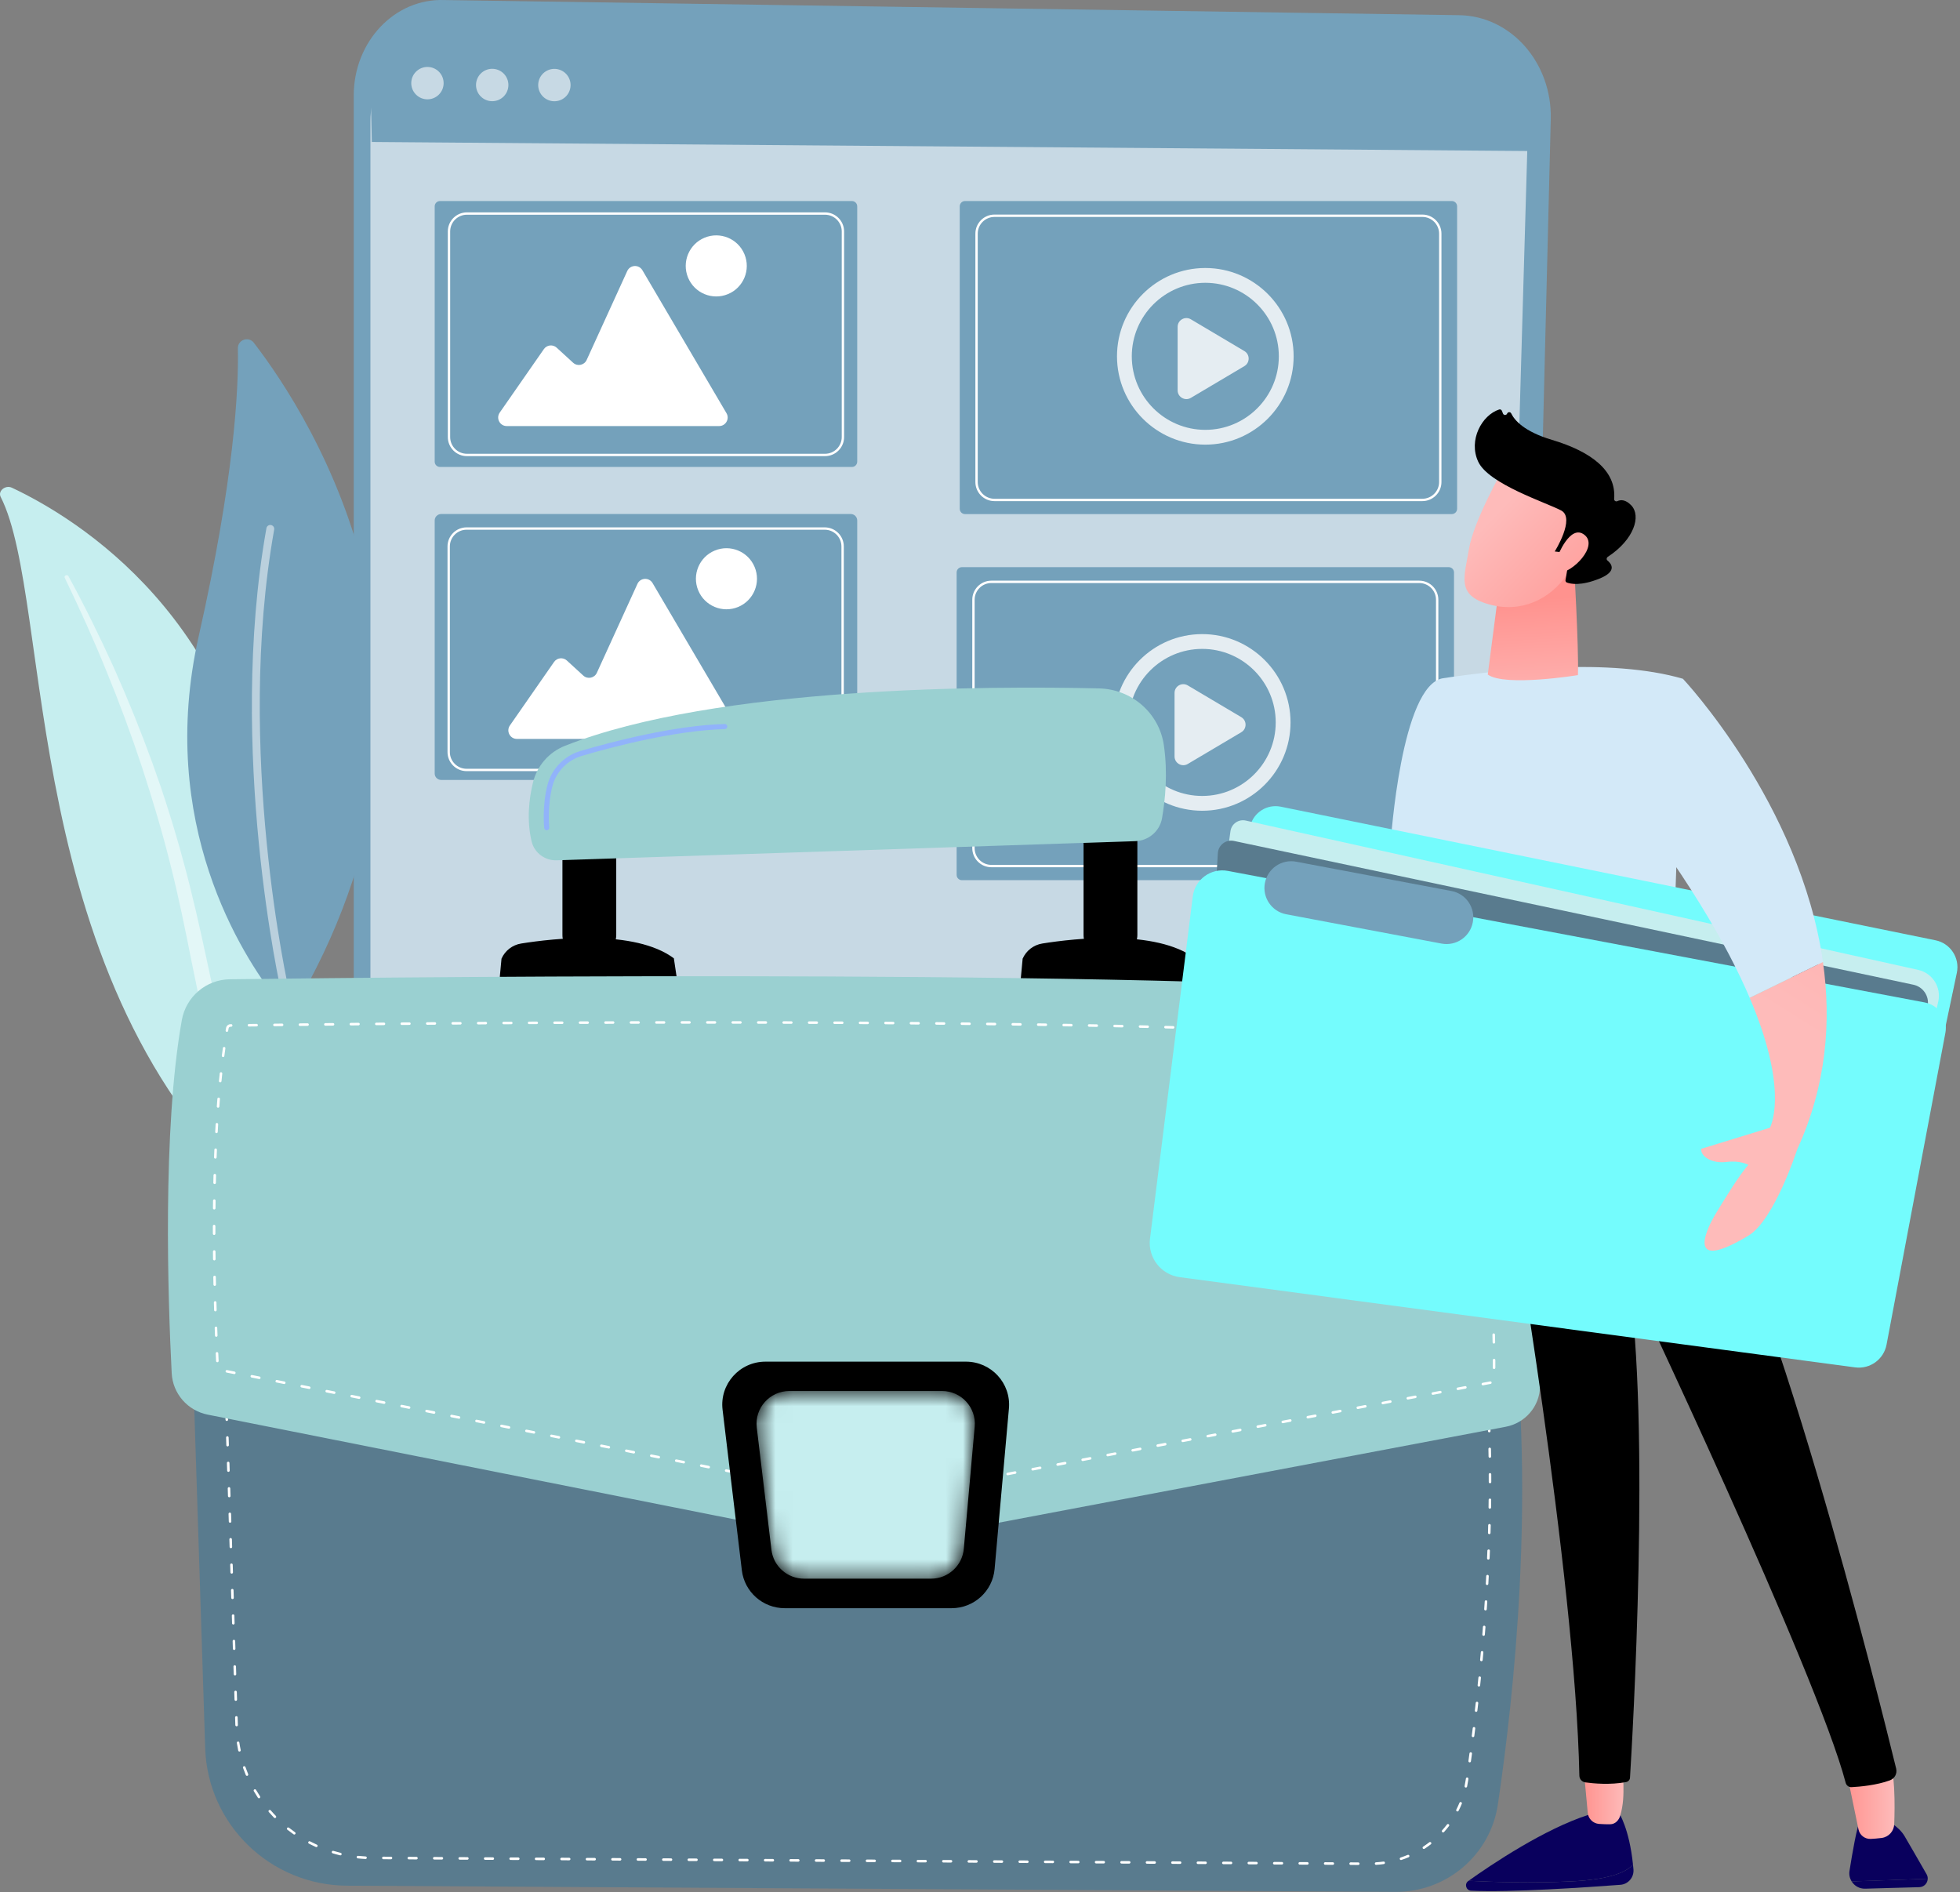 <svg width="115" height="111" viewBox="0 0 115 111" fill="none" xmlns="http://www.w3.org/2000/svg">
<rect x="0" y="0" width="115" height="111" fill="#808080" stroke="none"/>
<path d="M0.039 29.151C-0.137 28.805 0.319 28.434 0.699 28.613C4.551 30.427 14.185 36.33 15.613 50.431C17.404 68.125 23.063 73.35 29.134 75.894C29.134 75.894 21.642 75.837 15.648 70.597C0.933 57.73 3.178 35.303 0.039 29.151Z" fill="#C6EEEF"/>
<path opacity="0.5" d="M3.796 33.892C4.666 35.696 5.493 37.518 6.242 39.368C7.002 41.214 7.695 43.082 8.32 44.972C8.937 46.863 9.511 48.767 9.992 50.695C10.482 52.621 10.876 54.568 11.263 56.526C11.663 58.479 12.053 60.449 12.677 62.377C13.298 64.301 14.195 66.175 15.469 67.826C15.787 68.237 16.114 68.644 16.468 69.029C16.813 69.42 17.179 69.796 17.553 70.166C18.306 70.903 19.119 71.594 19.991 72.225C21.74 73.483 23.724 74.492 25.821 75.244C26.041 75.323 26.306 75.225 26.411 75.025C26.515 74.829 26.426 74.608 26.214 74.525L26.213 74.525C25.709 74.329 25.21 74.128 24.724 73.907C24.478 73.801 24.239 73.684 23.998 73.572C23.763 73.452 23.521 73.34 23.29 73.213C22.357 72.719 21.469 72.167 20.636 71.556C18.966 70.344 17.51 68.893 16.291 67.319C15.691 66.524 15.162 65.688 14.712 64.816C14.262 63.942 13.891 63.032 13.579 62.099C12.957 60.232 12.552 58.286 12.136 56.336C11.717 54.387 11.28 52.431 10.751 50.5C10.49 49.534 10.208 48.573 9.907 47.619C9.76 47.14 9.601 46.665 9.444 46.19C9.282 45.717 9.116 45.244 8.946 44.773C8.262 42.889 7.511 41.03 6.693 39.197C5.864 37.369 4.979 35.564 4.014 33.797C3.986 33.746 3.916 33.728 3.856 33.756C3.798 33.781 3.772 33.842 3.796 33.892Z" fill="white"/>
<path d="M17.62 58.542C17.329 59.056 16.607 59.106 16.242 58.642C14.225 56.077 9.179 48.311 11.659 37.326C13.752 28.049 14.006 22.819 13.957 20.437C13.947 19.934 14.585 19.709 14.893 20.109C18.285 24.511 28.167 39.894 17.62 58.542Z" fill="#74A1BB"/>
<path opacity="0.5" d="M16.83 58.413C16.816 58.419 16.802 58.424 16.787 58.427C16.663 58.456 16.539 58.378 16.511 58.254C16.478 58.113 13.303 44.019 15.632 30.989C15.654 30.863 15.774 30.78 15.9 30.802C16.025 30.825 16.109 30.944 16.087 31.07C13.775 44.006 16.929 58.011 16.961 58.151C16.986 58.26 16.929 58.369 16.83 58.413Z" fill="white"/>
<path d="M83.81 95.798H20.755V5.607C20.755 2.435 23.164 -0.105 26.069 0.003L85.618 0.891C88.655 0.936 91.071 3.682 90.989 6.995L88.911 90.38C88.836 93.396 86.575 95.798 83.81 95.798Z" fill="#74A1BB"/>
<path opacity="0.6" d="M82.688 82.115H21.734V7.082C21.734 4.442 24.063 2.329 26.872 2.419L84.436 3.158C87.372 3.195 89.708 5.48 89.628 8.236L87.62 77.608C87.547 80.117 85.36 82.115 82.688 82.115Z" fill="white"/>
<path d="M21.817 8.329L89.834 8.861V5.594C89.743 4.234 88.404 2.416 86.325 2.416L24.912 1.646C23.448 1.63 21.718 3.681 21.747 5.253L21.817 8.329Z" fill="#74A1BB"/>
<path opacity="0.6" d="M25.751 5.549C26.122 5.178 26.122 4.577 25.751 4.206C25.38 3.835 24.779 3.835 24.408 4.206C24.037 4.577 24.037 5.178 24.408 5.549C24.779 5.92 25.38 5.92 25.751 5.549Z" fill="white"/>
<path opacity="0.6" d="M29.552 5.659C29.922 5.288 29.922 4.686 29.552 4.315C29.18 3.944 28.579 3.944 28.208 4.315C27.837 4.686 27.837 5.288 28.208 5.659C28.579 6.03 29.18 6.03 29.552 5.659Z" fill="white"/>
<path opacity="0.6" d="M33.452 5.209C33.573 4.698 33.257 4.187 32.746 4.066C32.236 3.945 31.724 4.262 31.603 4.772C31.483 5.283 31.799 5.795 32.309 5.915C32.82 6.036 33.332 5.719 33.452 5.209Z" fill="white"/>
<path d="M49.984 27.396H25.817C25.645 27.396 25.505 27.256 25.505 27.084V12.106C25.505 11.934 25.645 11.794 25.817 11.794H49.984C50.156 11.794 50.296 11.934 50.296 12.106V27.084C50.296 27.256 50.156 27.396 49.984 27.396Z" fill="#74A1BB"/>
<path d="M48.407 26.76H27.395C26.777 26.76 26.275 26.258 26.275 25.64V13.578C26.275 12.961 26.777 12.459 27.395 12.459H48.407C49.024 12.459 49.526 12.961 49.526 13.578V25.641C49.526 26.258 49.024 26.76 48.407 26.76ZM27.394 12.597C26.853 12.597 26.413 13.037 26.413 13.578V25.641C26.413 26.182 26.853 26.622 27.394 26.622H48.406C48.947 26.622 49.388 26.182 49.388 25.641V13.578C49.388 13.037 48.947 12.597 48.406 12.597H27.394Z" fill="white"/>
<path d="M29.732 24.996H42.193C42.58 24.996 42.822 24.574 42.625 24.24L37.692 15.854C37.486 15.504 36.971 15.531 36.803 15.9L34.421 21.119C34.28 21.429 33.877 21.51 33.626 21.28L32.662 20.397C32.439 20.192 32.085 20.231 31.912 20.48L29.32 24.207C29.089 24.541 29.327 24.996 29.732 24.996Z" fill="white"/>
<path d="M42.711 17.255C43.625 16.877 44.059 15.829 43.68 14.915C43.302 14.001 42.254 13.567 41.34 13.945C40.426 14.324 39.992 15.372 40.37 16.286C40.749 17.2 41.797 17.634 42.711 17.255Z" fill="white"/>
<path d="M49.917 45.757H25.884C25.674 45.757 25.505 45.587 25.505 45.378V30.535C25.505 30.326 25.675 30.156 25.884 30.156H49.917C50.126 30.156 50.296 30.326 50.296 30.535V45.378C50.296 45.587 50.126 45.757 49.917 45.757Z" fill="#74A1BB"/>
<path d="M30.329 43.35H42.79C43.178 43.35 43.419 42.928 43.222 42.594L38.289 34.208C38.083 33.858 37.569 33.885 37.401 34.254L35.019 39.473C34.877 39.783 34.474 39.864 34.223 39.634L33.26 38.751C33.036 38.546 32.682 38.585 32.509 38.834L29.917 42.561C29.686 42.894 29.924 43.35 30.329 43.35Z" fill="white"/>
<path d="M43.309 35.609C44.223 35.23 44.657 34.182 44.278 33.268C43.9 32.354 42.852 31.92 41.938 32.299C41.024 32.678 40.59 33.725 40.968 34.639C41.347 35.553 42.395 35.987 43.309 35.609Z" fill="white"/>
<path d="M48.389 45.24H27.377C26.759 45.24 26.257 44.738 26.257 44.12V32.058C26.257 31.441 26.759 30.939 27.377 30.939H48.389C49.007 30.939 49.509 31.441 49.509 32.058V44.121C49.508 44.738 49.006 45.24 48.389 45.24ZM27.377 31.077C26.835 31.077 26.395 31.517 26.395 32.058V44.121C26.395 44.662 26.835 45.102 27.377 45.102H48.389C48.93 45.102 49.37 44.662 49.37 44.121V32.058C49.37 31.517 48.93 31.077 48.389 31.077H27.377Z" fill="white"/>
<path d="M85.182 30.16H56.622C56.45 30.16 56.311 30.02 56.311 29.849V12.106C56.311 11.934 56.45 11.794 56.622 11.794H85.182C85.354 11.794 85.494 11.934 85.494 12.106V29.848C85.494 30.02 85.354 30.16 85.182 30.16Z" fill="#74A1BB"/>
<path d="M83.455 29.399H58.349C57.731 29.399 57.229 28.897 57.229 28.279V13.708C57.229 13.091 57.731 12.588 58.349 12.588H83.455C84.073 12.588 84.575 13.091 84.575 13.708V28.279C84.575 28.897 84.073 29.399 83.455 29.399ZM58.349 12.727C57.807 12.727 57.367 13.167 57.367 13.708V28.279C57.367 28.821 57.807 29.261 58.349 29.261H83.455C83.997 29.261 84.437 28.821 84.437 28.279V13.708C84.437 13.167 83.997 12.727 83.455 12.727H58.349Z" fill="white"/>
<g opacity="0.9">
<path opacity="0.9" d="M70.72 26.086C67.862 26.086 65.538 23.762 65.538 20.904C65.538 18.047 67.863 15.723 70.72 15.723C73.577 15.723 75.902 18.047 75.902 20.904C75.902 23.762 73.577 26.086 70.72 26.086ZM70.72 16.591C68.341 16.591 66.406 18.526 66.406 20.904C66.406 23.283 68.341 25.218 70.72 25.218C73.099 25.218 75.033 23.283 75.033 20.904C75.034 18.526 73.099 16.591 70.72 16.591Z" fill="white"/>
<path opacity="0.9" fill-rule="evenodd" clip-rule="evenodd" d="M69.096 22.9V19.175C69.096 18.777 69.53 18.53 69.872 18.733L73.011 20.596C73.347 20.795 73.347 21.281 73.011 21.48L69.872 23.342C69.53 23.545 69.096 23.298 69.096 22.9Z" fill="white"/>
</g>
<path d="M85 51.638H56.44C56.268 51.638 56.129 51.498 56.129 51.326V33.584C56.129 33.412 56.268 33.273 56.44 33.273H85C85.172 33.273 85.312 33.412 85.312 33.584V51.326C85.312 51.498 85.172 51.638 85 51.638Z" fill="#74A1BB"/>
<path d="M83.273 50.878H58.166C57.549 50.878 57.047 50.376 57.047 49.758V35.186C57.047 34.569 57.549 34.066 58.166 34.066H83.273C83.891 34.066 84.393 34.569 84.393 35.186V49.758C84.393 50.375 83.891 50.878 83.273 50.878ZM58.166 34.205C57.625 34.205 57.185 34.645 57.185 35.187V49.758C57.185 50.299 57.625 50.74 58.166 50.74H83.273C83.815 50.74 84.255 50.299 84.255 49.758V35.186C84.255 34.645 83.815 34.205 83.273 34.205H58.166V34.205Z" fill="white"/>
<g opacity="0.9">
<path opacity="0.9" d="M70.538 47.564C67.68 47.564 65.356 45.24 65.356 42.383C65.356 39.525 67.681 37.201 70.538 37.201C73.395 37.201 75.72 39.526 75.72 42.383C75.72 45.24 73.395 47.564 70.538 47.564ZM70.538 38.069C68.159 38.069 66.224 40.004 66.224 42.382C66.224 44.761 68.159 46.696 70.538 46.696C72.916 46.696 74.851 44.761 74.851 42.382C74.851 40.004 72.916 38.069 70.538 38.069Z" fill="white"/>
<path opacity="0.9" fill-rule="evenodd" clip-rule="evenodd" d="M68.915 44.378V40.653C68.915 40.255 69.348 40.008 69.69 40.211L72.83 42.074C73.165 42.273 73.165 42.759 72.83 42.958L69.69 44.82C69.348 45.023 68.915 44.776 68.915 44.378Z" fill="white"/>
</g>
<path d="M11.213 76.871L12.039 102.558C12.183 107.037 15.859 110.601 20.362 110.628L81.874 110.99C84.883 111.008 87.447 108.821 87.886 105.858C88.848 99.371 90.073 87.764 88.693 76.87H11.213V76.871Z" fill="#597B8E"/>
<path d="M79.695 109.412H79.695L79.246 109.41C79.205 109.41 79.172 109.376 79.172 109.335C79.173 109.294 79.206 109.26 79.247 109.26H79.247L79.695 109.263C79.736 109.263 79.77 109.297 79.77 109.338C79.769 109.379 79.736 109.412 79.695 109.412ZM80.74 109.405C80.701 109.405 80.668 109.375 80.665 109.335C80.663 109.294 80.694 109.258 80.735 109.256C80.882 109.247 81.029 109.232 81.175 109.212C81.215 109.205 81.254 109.234 81.259 109.275C81.265 109.316 81.237 109.354 81.196 109.359C81.046 109.38 80.894 109.395 80.744 109.405C80.743 109.405 80.741 109.405 80.74 109.405ZM78.201 109.404H78.201L77.753 109.401C77.711 109.4 77.678 109.367 77.678 109.326C77.678 109.285 77.712 109.251 77.753 109.251H77.754L78.202 109.254C78.243 109.255 78.276 109.288 78.276 109.329C78.276 109.37 78.242 109.404 78.201 109.404ZM76.708 109.395H76.707L76.259 109.392C76.218 109.392 76.185 109.358 76.185 109.317C76.185 109.276 76.219 109.243 76.26 109.243H76.26L76.708 109.245C76.749 109.245 76.782 109.279 76.782 109.32C76.782 109.361 76.749 109.395 76.708 109.395ZM75.214 109.386H75.214L74.766 109.384C74.724 109.383 74.691 109.35 74.691 109.308C74.692 109.267 74.731 109.236 74.766 109.234L75.215 109.237C75.255 109.237 75.289 109.271 75.289 109.312C75.289 109.353 75.255 109.386 75.214 109.386ZM73.721 109.377H73.72L73.272 109.374C73.231 109.374 73.198 109.34 73.198 109.299C73.198 109.258 73.231 109.225 73.273 109.225H73.273L73.721 109.228C73.763 109.228 73.795 109.262 73.795 109.303C73.795 109.344 73.762 109.377 73.721 109.377ZM72.227 109.368H72.227L71.779 109.366C71.737 109.365 71.704 109.332 71.704 109.291C71.705 109.25 71.744 109.215 71.78 109.216L72.228 109.219C72.269 109.219 72.302 109.253 72.302 109.294C72.302 109.335 72.268 109.368 72.227 109.368ZM70.734 109.359H70.733L70.285 109.357C70.244 109.356 70.211 109.323 70.211 109.282C70.211 109.241 70.244 109.207 70.285 109.207H70.286L70.734 109.21C70.775 109.21 70.808 109.244 70.808 109.285C70.808 109.326 70.775 109.359 70.734 109.359ZM69.24 109.351H69.24L68.792 109.348C68.751 109.348 68.717 109.315 68.717 109.273C68.718 109.232 68.751 109.199 68.792 109.199H68.793L69.241 109.201C69.282 109.202 69.315 109.235 69.315 109.276C69.314 109.317 69.281 109.351 69.24 109.351ZM67.746 109.342H67.746L67.298 109.34C67.257 109.339 67.224 109.306 67.224 109.265C67.224 109.223 67.257 109.19 67.298 109.19H67.299L67.747 109.193C67.788 109.193 67.821 109.227 67.821 109.268C67.821 109.309 67.787 109.342 67.746 109.342ZM66.253 109.333H66.253L65.805 109.331C65.763 109.33 65.73 109.297 65.73 109.255C65.731 109.214 65.764 109.181 65.805 109.181H65.805L66.254 109.184C66.295 109.184 66.328 109.217 66.328 109.259C66.327 109.3 66.294 109.333 66.253 109.333ZM64.76 109.324H64.759L64.311 109.322C64.27 109.322 64.237 109.288 64.237 109.247C64.237 109.206 64.27 109.173 64.312 109.173H64.312L64.76 109.175C64.802 109.175 64.834 109.209 64.834 109.25C64.834 109.291 64.801 109.324 64.76 109.324ZM63.266 109.315H63.266L62.817 109.313C62.776 109.312 62.743 109.278 62.743 109.237C62.743 109.196 62.777 109.163 62.818 109.163H62.818L63.266 109.166C63.308 109.166 63.341 109.2 63.341 109.241C63.341 109.283 63.307 109.315 63.266 109.315ZM61.773 109.307H61.772L61.324 109.304C61.283 109.304 61.25 109.271 61.25 109.229C61.25 109.188 61.283 109.155 61.324 109.155H61.325L61.773 109.157C61.814 109.158 61.847 109.191 61.847 109.232C61.847 109.274 61.814 109.307 61.773 109.307ZM60.279 109.298H60.278L59.83 109.295C59.789 109.295 59.756 109.261 59.756 109.22C59.756 109.179 59.79 109.146 59.831 109.146H59.831L60.279 109.148C60.321 109.149 60.353 109.182 60.353 109.223C60.353 109.265 60.32 109.298 60.279 109.298ZM58.785 109.289H58.785L58.337 109.286C58.295 109.286 58.263 109.252 58.263 109.211C58.263 109.17 58.296 109.137 58.337 109.137H58.338L58.786 109.14C58.827 109.14 58.86 109.174 58.86 109.215C58.86 109.256 58.827 109.289 58.785 109.289ZM57.292 109.28H57.291L56.843 109.278C56.802 109.277 56.769 109.244 56.769 109.203C56.769 109.161 56.807 109.133 56.844 109.128L57.292 109.131C57.333 109.131 57.366 109.164 57.366 109.206C57.366 109.247 57.333 109.28 57.292 109.28ZM55.798 109.271H55.798L55.35 109.269C55.308 109.269 55.276 109.235 55.276 109.194C55.276 109.153 55.309 109.12 55.35 109.12H55.351L55.799 109.122C55.84 109.123 55.873 109.156 55.873 109.197C55.873 109.238 55.839 109.271 55.798 109.271ZM54.305 109.263H54.304L53.856 109.26C53.815 109.26 53.782 109.227 53.782 109.185C53.782 109.144 53.82 109.113 53.857 109.111L54.305 109.113C54.347 109.114 54.38 109.147 54.38 109.189C54.379 109.23 54.346 109.263 54.305 109.263ZM52.811 109.254H52.811L52.363 109.251C52.321 109.251 52.288 109.217 52.288 109.176C52.289 109.135 52.322 109.102 52.363 109.102H52.363L52.812 109.104C52.853 109.105 52.886 109.138 52.886 109.18C52.886 109.221 52.852 109.254 52.811 109.254ZM51.318 109.245H51.317L50.869 109.243C50.828 109.243 50.795 109.209 50.795 109.168C50.795 109.127 50.833 109.092 50.87 109.093L51.318 109.096C51.36 109.096 51.392 109.13 51.392 109.171C51.392 109.212 51.359 109.245 51.318 109.245ZM49.824 109.236H49.824L49.376 109.234C49.334 109.234 49.301 109.2 49.301 109.159C49.302 109.118 49.335 109.084 49.376 109.084H49.376L49.824 109.087C49.866 109.087 49.899 109.12 49.899 109.162C49.899 109.203 49.865 109.236 49.824 109.236ZM48.331 109.228H48.33L47.882 109.225C47.841 109.224 47.808 109.191 47.808 109.15C47.808 109.109 47.842 109.075 47.883 109.075H47.883L48.331 109.078C48.373 109.079 48.405 109.112 48.405 109.153C48.405 109.194 48.372 109.228 48.331 109.228ZM46.837 109.219H46.837L46.388 109.216C46.347 109.216 46.314 109.182 46.314 109.141C46.315 109.1 46.348 109.067 46.389 109.067H46.389L46.837 109.069C46.879 109.07 46.912 109.103 46.912 109.144C46.912 109.185 46.878 109.219 46.837 109.219ZM45.343 109.21H45.343L44.895 109.207C44.854 109.207 44.821 109.174 44.821 109.132C44.821 109.091 44.854 109.058 44.895 109.058H44.896L45.344 109.061C45.385 109.061 45.418 109.094 45.418 109.136C45.418 109.177 45.385 109.21 45.343 109.21ZM43.85 109.201H43.85L43.402 109.198C43.361 109.198 43.327 109.164 43.327 109.123C43.328 109.082 43.361 109.049 43.402 109.049H43.403L43.851 109.052C43.892 109.052 43.925 109.085 43.925 109.127C43.924 109.168 43.891 109.201 43.85 109.201ZM42.356 109.192H42.356L41.908 109.19C41.866 109.189 41.834 109.156 41.834 109.115C41.834 109.074 41.867 109.04 41.908 109.04H41.909L42.357 109.043C42.398 109.043 42.431 109.077 42.431 109.118C42.431 109.159 42.397 109.192 42.356 109.192ZM40.863 109.184H40.863L40.414 109.181C40.373 109.181 40.34 109.148 40.34 109.106C40.341 109.065 40.374 109.032 40.415 109.032H40.415L40.863 109.034C40.905 109.035 40.938 109.068 40.938 109.109C40.937 109.15 40.904 109.184 40.863 109.184ZM39.369 109.175H39.369L38.921 109.172C38.879 109.172 38.846 109.139 38.846 109.097C38.847 109.056 38.88 109.023 38.921 109.023H38.922L39.37 109.025C39.411 109.026 39.444 109.059 39.444 109.1C39.444 109.141 39.41 109.175 39.369 109.175ZM37.876 109.166H37.876L37.427 109.163C37.386 109.163 37.353 109.129 37.353 109.088C37.353 109.047 37.387 109.014 37.428 109.014H37.428L37.876 109.017C37.918 109.017 37.951 109.051 37.951 109.092C37.95 109.133 37.917 109.166 37.876 109.166ZM36.383 109.157H36.382L35.934 109.155C35.893 109.154 35.86 109.12 35.86 109.079C35.86 109.038 35.897 109.009 35.935 109.005L36.383 109.008C36.424 109.008 36.457 109.041 36.457 109.083C36.457 109.124 36.424 109.157 36.383 109.157ZM34.889 109.148H34.888L34.44 109.146C34.399 109.146 34.366 109.112 34.366 109.071C34.366 109.03 34.4 108.997 34.441 108.997H34.441L34.889 108.999C34.93 108.999 34.964 109.033 34.964 109.074C34.963 109.115 34.93 109.148 34.889 109.148ZM33.395 109.139H33.395L32.947 109.136C32.905 109.136 32.873 109.102 32.873 109.061C32.873 109.02 32.91 108.988 32.948 108.987L33.396 108.99C33.437 108.99 33.47 109.024 33.47 109.065C33.47 109.107 33.436 109.139 33.395 109.139ZM31.902 109.131H31.901L31.453 109.128C31.412 109.128 31.379 109.094 31.379 109.053C31.379 109.012 31.413 108.979 31.453 108.979H31.454L31.902 108.981C31.944 108.982 31.976 109.015 31.976 109.056C31.976 109.097 31.943 109.131 31.902 109.131ZM82.202 109.123C82.171 109.123 82.142 109.103 82.131 109.071C82.118 109.032 82.139 108.99 82.178 108.977C82.318 108.93 82.457 108.878 82.592 108.821C82.63 108.806 82.674 108.823 82.69 108.861C82.706 108.899 82.688 108.943 82.65 108.959C82.511 109.017 82.368 109.071 82.225 109.118C82.218 109.121 82.21 109.123 82.202 109.123ZM30.408 109.122H30.408L29.96 109.119C29.918 109.119 29.886 109.086 29.886 109.044C29.886 109.003 29.922 108.968 29.961 108.97L30.409 108.972C30.45 108.973 30.483 109.006 30.483 109.047C30.483 109.088 30.449 109.122 30.408 109.122ZM28.915 109.113H28.914L28.466 109.111C28.424 109.11 28.392 109.077 28.392 109.036C28.392 108.994 28.425 108.961 28.466 108.961H28.467L28.915 108.964C28.956 108.964 28.989 108.997 28.989 109.039C28.989 109.08 28.956 109.113 28.915 109.113ZM27.421 109.104H27.421L26.973 109.102C26.931 109.101 26.898 109.068 26.898 109.026C26.899 108.985 26.932 108.952 26.973 108.952H26.973L27.422 108.955C27.463 108.955 27.496 108.989 27.496 109.03C27.495 109.071 27.462 109.104 27.421 109.104ZM25.927 109.095H25.927L25.479 109.093C25.437 109.093 25.405 109.059 25.405 109.018C25.405 108.977 25.438 108.944 25.479 108.944H25.48L25.928 108.946C25.969 108.946 26.002 108.98 26.002 109.021C26.002 109.062 25.969 109.095 25.927 109.095ZM24.434 109.087H24.434L23.985 109.084C23.944 109.084 23.911 109.051 23.911 109.009C23.912 108.968 23.945 108.935 23.986 108.935H23.986L24.434 108.937C24.476 108.937 24.509 108.971 24.509 109.013C24.509 109.054 24.475 109.087 24.434 109.087ZM22.941 109.078H22.94L22.492 109.075C22.451 109.075 22.418 109.041 22.418 109C22.418 108.959 22.451 108.926 22.492 108.926H22.493L22.941 108.928C22.983 108.929 23.015 108.962 23.015 109.004C23.015 109.045 22.982 109.078 22.941 109.078ZM21.447 109.061C21.446 109.061 21.445 109.061 21.444 109.061C21.294 109.054 21.143 109.042 20.993 109.026C20.952 109.022 20.922 108.985 20.927 108.944C20.931 108.903 20.967 108.872 21.009 108.877C21.155 108.893 21.304 108.904 21.451 108.912C21.492 108.914 21.524 108.949 21.522 108.99C21.52 109.03 21.487 109.061 21.447 109.061ZM19.972 108.848C19.966 108.848 19.96 108.848 19.954 108.846C19.808 108.811 19.661 108.772 19.518 108.728C19.478 108.716 19.456 108.675 19.468 108.635C19.48 108.596 19.521 108.573 19.561 108.585C19.702 108.628 19.846 108.667 19.989 108.701C20.029 108.711 20.054 108.751 20.044 108.791C20.036 108.825 20.005 108.848 19.972 108.848ZM83.543 108.474C83.518 108.474 83.495 108.462 83.48 108.44C83.458 108.406 83.467 108.36 83.502 108.337C83.625 108.256 83.746 108.17 83.862 108.081C83.894 108.056 83.942 108.061 83.967 108.094C83.992 108.127 83.986 108.174 83.953 108.199C83.834 108.291 83.71 108.379 83.584 108.462C83.571 108.47 83.557 108.474 83.543 108.474ZM18.561 108.365C18.551 108.365 18.541 108.363 18.53 108.358C18.394 108.296 18.257 108.23 18.125 108.161C18.088 108.141 18.074 108.097 18.093 108.06C18.112 108.023 18.157 108.009 18.194 108.028C18.325 108.096 18.459 108.161 18.592 108.222C18.63 108.239 18.646 108.283 18.63 108.321C18.617 108.349 18.59 108.365 18.561 108.365ZM17.267 107.627C17.252 107.627 17.237 107.622 17.224 107.613C17.101 107.527 16.98 107.436 16.862 107.344C16.829 107.318 16.824 107.271 16.849 107.238C16.875 107.206 16.922 107.201 16.954 107.226C17.07 107.317 17.19 107.406 17.31 107.491C17.344 107.515 17.352 107.561 17.328 107.595C17.313 107.616 17.29 107.627 17.267 107.627ZM84.672 107.504C84.654 107.504 84.636 107.497 84.622 107.484C84.591 107.457 84.589 107.41 84.616 107.379C84.714 107.27 84.809 107.155 84.898 107.039C84.923 107.006 84.97 107 85.003 107.025C85.036 107.05 85.042 107.096 85.017 107.129C84.925 107.249 84.828 107.367 84.727 107.479C84.713 107.495 84.692 107.504 84.672 107.504ZM16.132 106.661C16.112 106.661 16.093 106.654 16.078 106.639C15.974 106.531 15.87 106.419 15.772 106.306C15.745 106.275 15.748 106.228 15.779 106.201C15.81 106.174 15.857 106.177 15.885 106.208C15.982 106.319 16.082 106.429 16.185 106.534C16.214 106.564 16.214 106.611 16.184 106.64C16.169 106.654 16.151 106.661 16.132 106.661ZM85.513 106.275C85.502 106.275 85.49 106.272 85.48 106.267C85.443 106.248 85.428 106.203 85.447 106.166C85.513 106.035 85.575 105.9 85.631 105.765C85.647 105.727 85.691 105.709 85.729 105.724C85.767 105.74 85.785 105.784 85.769 105.822C85.712 105.961 85.648 106.1 85.58 106.234C85.567 106.26 85.541 106.275 85.513 106.275ZM15.195 105.501C15.171 105.501 15.147 105.489 15.132 105.467C15.049 105.341 14.969 105.212 14.893 105.083C14.872 105.047 14.884 105.002 14.92 104.981C14.956 104.96 15.001 104.972 15.022 105.007C15.096 105.134 15.175 105.261 15.257 105.384C15.279 105.419 15.27 105.465 15.236 105.488C15.223 105.496 15.209 105.501 15.195 105.501ZM86.007 104.871C86.002 104.871 85.997 104.87 85.991 104.869C85.951 104.86 85.925 104.821 85.933 104.781C85.957 104.671 85.977 104.559 85.993 104.447L86.009 104.344C86.015 104.303 86.052 104.274 86.093 104.28C86.134 104.286 86.162 104.324 86.156 104.365L86.141 104.468C86.124 104.583 86.103 104.699 86.08 104.811C86.073 104.846 86.042 104.871 86.007 104.871ZM14.492 104.185C14.463 104.185 14.435 104.168 14.423 104.139C14.365 104.001 14.31 103.858 14.26 103.716C14.246 103.677 14.267 103.635 14.306 103.621C14.344 103.608 14.387 103.628 14.401 103.667C14.45 103.806 14.504 103.946 14.56 104.081C14.576 104.12 14.558 104.163 14.52 104.179C14.511 104.183 14.502 104.185 14.492 104.185ZM86.231 103.394C86.228 103.394 86.225 103.394 86.221 103.393C86.181 103.388 86.152 103.35 86.158 103.309C86.178 103.163 86.198 103.015 86.218 102.866C86.224 102.825 86.261 102.796 86.302 102.801C86.344 102.807 86.372 102.845 86.366 102.886C86.346 103.036 86.326 103.184 86.305 103.33C86.3 103.367 86.268 103.394 86.231 103.394ZM14.049 102.759C14.015 102.759 13.984 102.735 13.976 102.7C13.946 102.552 13.919 102.403 13.897 102.255C13.891 102.214 13.919 102.176 13.96 102.17C14.001 102.165 14.038 102.192 14.044 102.233C14.066 102.378 14.092 102.525 14.123 102.669C14.132 102.71 14.106 102.749 14.065 102.758C14.06 102.759 14.054 102.759 14.049 102.759ZM86.428 101.913C86.425 101.913 86.422 101.913 86.419 101.913C86.378 101.908 86.349 101.87 86.354 101.83L86.41 101.385C86.415 101.344 86.453 101.315 86.493 101.32C86.534 101.325 86.563 101.363 86.558 101.404L86.502 101.849C86.498 101.886 86.466 101.913 86.428 101.913ZM13.883 101.278C13.843 101.278 13.809 101.246 13.808 101.206L13.794 100.758C13.793 100.717 13.825 100.682 13.866 100.681C13.907 100.677 13.941 100.712 13.943 100.753L13.957 101.201C13.959 101.242 13.926 101.276 13.885 101.278C13.884 101.278 13.884 101.278 13.883 101.278ZM86.609 100.43C86.606 100.43 86.603 100.43 86.6 100.43C86.559 100.425 86.53 100.388 86.535 100.347C86.552 100.2 86.569 100.052 86.586 99.902C86.59 99.861 86.627 99.832 86.668 99.836C86.709 99.841 86.739 99.877 86.734 99.919C86.717 100.068 86.701 100.217 86.683 100.364C86.679 100.402 86.646 100.43 86.609 100.43ZM13.835 99.785C13.795 99.785 13.761 99.753 13.76 99.713L13.746 99.265C13.745 99.224 13.777 99.189 13.818 99.188C13.859 99.185 13.894 99.219 13.895 99.26L13.909 99.708C13.911 99.749 13.878 99.783 13.837 99.785C13.836 99.785 13.836 99.785 13.835 99.785ZM86.772 98.946C86.77 98.946 86.767 98.946 86.764 98.945C86.724 98.941 86.694 98.904 86.698 98.863C86.713 98.716 86.729 98.567 86.744 98.417C86.748 98.376 86.784 98.347 86.825 98.35C86.866 98.355 86.896 98.391 86.892 98.432C86.877 98.582 86.862 98.731 86.846 98.878C86.843 98.917 86.81 98.946 86.772 98.946ZM13.787 98.292C13.747 98.292 13.713 98.26 13.712 98.22L13.698 97.772C13.697 97.731 13.729 97.697 13.77 97.695C13.805 97.689 13.846 97.726 13.847 97.767L13.861 98.215C13.863 98.256 13.83 98.291 13.789 98.292C13.788 98.292 13.788 98.292 13.787 98.292ZM86.918 97.459C86.916 97.459 86.914 97.459 86.911 97.458C86.87 97.455 86.84 97.418 86.844 97.377C86.858 97.229 86.871 97.081 86.885 96.931C86.888 96.89 86.924 96.859 86.966 96.863C87.007 96.867 87.037 96.903 87.033 96.944C87.02 97.094 87.007 97.243 86.993 97.391C86.989 97.43 86.957 97.459 86.918 97.459ZM13.739 96.799C13.699 96.799 13.665 96.767 13.664 96.727L13.65 96.279C13.649 96.238 13.681 96.204 13.722 96.202C13.758 96.197 13.797 96.233 13.799 96.274L13.813 96.722C13.815 96.763 13.782 96.798 13.741 96.799C13.74 96.799 13.74 96.799 13.739 96.799ZM87.048 95.97C87.046 95.97 87.044 95.97 87.041 95.97C87.001 95.967 86.97 95.93 86.973 95.889L87.008 95.443C87.012 95.402 87.046 95.371 87.089 95.374C87.13 95.378 87.16 95.413 87.157 95.455L87.122 95.902C87.119 95.941 87.086 95.97 87.048 95.97ZM13.691 95.306C13.65 95.306 13.617 95.274 13.616 95.234L13.602 94.786C13.601 94.745 13.633 94.711 13.674 94.709C13.714 94.707 13.75 94.74 13.751 94.781L13.765 95.229C13.767 95.27 13.734 95.305 13.693 95.306C13.692 95.306 13.692 95.306 13.691 95.306ZM87.159 94.481C87.157 94.481 87.156 94.481 87.154 94.481C87.112 94.478 87.081 94.442 87.084 94.401L87.114 93.954C87.117 93.913 87.151 93.883 87.194 93.884C87.235 93.887 87.266 93.923 87.263 93.964L87.234 94.411C87.231 94.451 87.198 94.481 87.159 94.481ZM13.643 93.814C13.602 93.814 13.569 93.782 13.568 93.742L13.554 93.294C13.553 93.253 13.585 93.218 13.626 93.217C13.665 93.212 13.702 93.248 13.703 93.289L13.717 93.737C13.719 93.778 13.686 93.812 13.645 93.814C13.644 93.814 13.644 93.814 13.643 93.814ZM87.252 92.99C87.25 92.99 87.249 92.99 87.248 92.99C87.207 92.987 87.175 92.952 87.177 92.911C87.186 92.762 87.194 92.614 87.202 92.464C87.204 92.423 87.239 92.391 87.28 92.393C87.321 92.395 87.353 92.43 87.35 92.472C87.343 92.621 87.335 92.771 87.326 92.919C87.324 92.959 87.291 92.99 87.252 92.99ZM13.595 92.321C13.555 92.321 13.521 92.289 13.52 92.249L13.506 91.801C13.504 91.76 13.537 91.725 13.578 91.724C13.617 91.721 13.654 91.755 13.655 91.796L13.669 92.244C13.671 92.285 13.638 92.319 13.597 92.321C13.596 92.321 13.595 92.321 13.595 92.321ZM87.326 91.498C87.324 91.498 87.323 91.498 87.322 91.498C87.281 91.496 87.249 91.462 87.251 91.42C87.257 91.272 87.263 91.122 87.269 90.973C87.271 90.932 87.306 90.898 87.347 90.901C87.388 90.903 87.42 90.938 87.419 90.978C87.413 91.128 87.407 91.278 87.4 91.427C87.398 91.466 87.365 91.498 87.326 91.498ZM13.547 90.828C13.507 90.828 13.473 90.796 13.472 90.756L13.458 90.308C13.456 90.267 13.489 90.233 13.53 90.231C13.566 90.227 13.605 90.262 13.607 90.303L13.621 90.751C13.623 90.792 13.59 90.827 13.549 90.828C13.548 90.828 13.547 90.828 13.547 90.828ZM87.38 90.005C87.379 90.005 87.378 90.005 87.378 90.005C87.337 90.004 87.304 89.969 87.305 89.928C87.309 89.779 87.314 89.63 87.317 89.481C87.319 89.44 87.351 89.408 87.394 89.408C87.435 89.409 87.468 89.443 87.467 89.485C87.463 89.635 87.459 89.784 87.454 89.933C87.453 89.973 87.42 90.005 87.38 90.005ZM13.499 89.335C13.459 89.335 13.425 89.303 13.424 89.263L13.41 88.815C13.408 88.774 13.441 88.74 13.482 88.738C13.518 88.734 13.557 88.769 13.559 88.811L13.573 89.258C13.575 89.299 13.542 89.334 13.501 89.335C13.5 89.335 13.499 89.335 13.499 89.335ZM87.413 88.512C87.412 88.512 87.412 88.512 87.412 88.512C87.37 88.511 87.337 88.477 87.338 88.436C87.34 88.287 87.342 88.138 87.344 87.988C87.344 87.947 87.383 87.915 87.419 87.914C87.461 87.915 87.494 87.948 87.493 87.99C87.492 88.139 87.49 88.289 87.488 88.438C87.487 88.479 87.454 88.512 87.413 88.512ZM13.451 87.842C13.411 87.842 13.377 87.81 13.376 87.77L13.362 87.323C13.36 87.281 13.393 87.247 13.434 87.245C13.47 87.241 13.509 87.276 13.511 87.317L13.525 87.765C13.527 87.806 13.494 87.841 13.453 87.842C13.452 87.842 13.451 87.842 13.451 87.842ZM87.424 87.018C87.383 87.018 87.35 86.985 87.35 86.943V86.907C87.35 86.77 87.349 86.633 87.349 86.496C87.349 86.455 87.382 86.421 87.423 86.421H87.424C87.465 86.421 87.498 86.454 87.498 86.495C87.499 86.633 87.499 86.77 87.499 86.907V86.943C87.499 86.985 87.466 87.018 87.424 87.018ZM13.403 86.35C13.363 86.35 13.329 86.318 13.328 86.278L13.314 85.83C13.312 85.789 13.345 85.754 13.386 85.753C13.427 85.747 13.461 85.784 13.463 85.825L13.477 86.273C13.479 86.314 13.446 86.348 13.405 86.35C13.404 86.35 13.403 86.35 13.403 86.35ZM87.414 85.525C87.373 85.525 87.34 85.492 87.339 85.452C87.337 85.303 87.334 85.154 87.331 85.004C87.33 84.963 87.363 84.929 87.404 84.928C87.44 84.925 87.479 84.96 87.481 85.001C87.484 85.15 87.486 85.3 87.488 85.449C87.489 85.49 87.456 85.524 87.415 85.525C87.414 85.525 87.414 85.525 87.414 85.525ZM13.355 84.857C13.314 84.857 13.281 84.825 13.28 84.785L13.266 84.337C13.264 84.296 13.297 84.261 13.338 84.26C13.375 84.256 13.413 84.291 13.415 84.332L13.429 84.78C13.431 84.821 13.398 84.855 13.357 84.857C13.356 84.857 13.355 84.857 13.355 84.857ZM87.378 84.032C87.338 84.032 87.305 84.001 87.304 83.96C87.299 83.811 87.294 83.662 87.289 83.513C87.287 83.472 87.319 83.437 87.36 83.435C87.402 83.432 87.436 83.466 87.438 83.507C87.444 83.657 87.449 83.806 87.454 83.955C87.455 83.996 87.422 84.031 87.381 84.032C87.38 84.032 87.379 84.032 87.378 84.032ZM13.307 83.364C13.266 83.364 13.233 83.332 13.232 83.292L13.218 82.844C13.216 82.803 13.249 82.769 13.29 82.767C13.331 82.765 13.365 82.799 13.367 82.84L13.381 83.287C13.383 83.328 13.35 83.363 13.309 83.364C13.308 83.364 13.307 83.364 13.307 83.364ZM87.318 82.54C87.279 82.54 87.246 82.509 87.243 82.469C87.236 82.32 87.228 82.171 87.22 82.022C87.218 81.981 87.25 81.946 87.291 81.944C87.331 81.942 87.367 81.973 87.37 82.014C87.378 82.164 87.386 82.313 87.393 82.462C87.395 82.503 87.363 82.538 87.322 82.54C87.321 82.54 87.319 82.54 87.318 82.54ZM13.259 81.871C13.218 81.871 13.185 81.839 13.184 81.799L13.17 81.352C13.168 81.311 13.201 81.276 13.242 81.274C13.285 81.275 13.318 81.305 13.319 81.347L13.333 81.794C13.335 81.835 13.302 81.87 13.261 81.871C13.26 81.871 13.259 81.871 13.259 81.871ZM87.231 81.049C87.192 81.049 87.159 81.019 87.157 80.98C87.147 80.831 87.136 80.682 87.125 80.533C87.122 80.492 87.153 80.457 87.194 80.453C87.237 80.45 87.271 80.481 87.274 80.522C87.285 80.671 87.296 80.82 87.306 80.969C87.309 81.01 87.278 81.046 87.237 81.049C87.234 81.049 87.233 81.049 87.231 81.049ZM13.211 80.379C13.17 80.379 13.137 80.347 13.136 80.306L13.122 79.859C13.12 79.817 13.153 79.783 13.194 79.781C13.231 79.775 13.269 79.812 13.271 79.854L13.285 80.301C13.287 80.342 13.254 80.377 13.213 80.379C13.212 80.379 13.211 80.379 13.211 80.379ZM87.115 79.56C87.077 79.56 87.044 79.531 87.041 79.492C87.028 79.344 87.014 79.195 87.001 79.046C86.997 79.005 87.027 78.969 87.068 78.965C87.109 78.962 87.145 78.991 87.149 79.032C87.163 79.181 87.177 79.33 87.19 79.479C87.193 79.52 87.163 79.556 87.122 79.56C87.12 79.56 87.117 79.56 87.115 79.56ZM13.163 78.886C13.122 78.886 13.089 78.854 13.088 78.814L13.073 78.366C13.072 78.325 13.105 78.29 13.146 78.289C13.184 78.286 13.221 78.32 13.223 78.361L13.237 78.809C13.239 78.85 13.206 78.884 13.165 78.886C13.164 78.886 13.163 78.886 13.163 78.886ZM86.969 78.074C86.931 78.074 86.899 78.046 86.895 78.007C86.878 77.859 86.862 77.711 86.844 77.562C86.84 77.521 86.869 77.484 86.91 77.48C86.952 77.475 86.988 77.504 86.993 77.545C87.01 77.694 87.027 77.842 87.043 77.991C87.048 78.032 87.018 78.069 86.977 78.074C86.975 78.074 86.972 78.074 86.969 78.074ZM13.115 77.393C13.074 77.393 13.041 77.361 13.04 77.321L13.023 76.796H13.294C13.335 76.796 13.369 76.829 13.369 76.871C13.369 76.912 13.335 76.945 13.294 76.945H13.177L13.189 77.316C13.19 77.357 13.158 77.391 13.117 77.393C13.116 77.393 13.115 77.393 13.115 77.393ZM86.479 76.945H86.031C85.989 76.945 85.956 76.912 85.956 76.871C85.956 76.829 85.989 76.796 86.031 76.796H86.479C86.52 76.796 86.554 76.829 86.554 76.871C86.554 76.912 86.52 76.945 86.479 76.945ZM84.985 76.945H84.537C84.496 76.945 84.462 76.912 84.462 76.871C84.462 76.829 84.496 76.796 84.537 76.796H84.985C85.027 76.796 85.06 76.829 85.06 76.871C85.06 76.912 85.027 76.945 84.985 76.945ZM83.492 76.945H83.044C83.002 76.945 82.969 76.912 82.969 76.871C82.969 76.829 83.002 76.796 83.044 76.796H83.492C83.533 76.796 83.567 76.829 83.567 76.871C83.567 76.912 83.533 76.945 83.492 76.945ZM81.998 76.945H81.55C81.508 76.945 81.475 76.912 81.475 76.871C81.475 76.829 81.508 76.796 81.55 76.796H81.998C82.039 76.796 82.073 76.829 82.073 76.871C82.073 76.912 82.039 76.945 81.998 76.945ZM80.505 76.945H80.056C80.015 76.945 79.982 76.912 79.982 76.871C79.982 76.829 80.015 76.796 80.056 76.796H80.505C80.546 76.796 80.579 76.829 80.579 76.871C80.579 76.912 80.546 76.945 80.505 76.945ZM79.011 76.945H78.563C78.521 76.945 78.488 76.912 78.488 76.871C78.488 76.829 78.521 76.796 78.563 76.796H79.011C79.052 76.796 79.085 76.829 79.085 76.871C79.085 76.912 79.052 76.945 79.011 76.945ZM77.517 76.945H77.069C77.028 76.945 76.995 76.912 76.995 76.871C76.995 76.829 77.028 76.796 77.069 76.796H77.517C77.559 76.796 77.592 76.829 77.592 76.871C77.592 76.912 77.558 76.945 77.517 76.945ZM76.024 76.945H75.576C75.534 76.945 75.501 76.912 75.501 76.871C75.501 76.829 75.534 76.796 75.576 76.796H76.024C76.065 76.796 76.098 76.829 76.098 76.871C76.098 76.912 76.065 76.945 76.024 76.945ZM74.53 76.945H74.082C74.041 76.945 74.007 76.912 74.007 76.871C74.007 76.829 74.041 76.796 74.082 76.796H74.53C74.572 76.796 74.605 76.829 74.605 76.871C74.605 76.912 74.571 76.945 74.53 76.945ZM73.037 76.945H72.588C72.547 76.945 72.514 76.912 72.514 76.871C72.514 76.829 72.547 76.796 72.588 76.796H73.037C73.078 76.796 73.111 76.829 73.111 76.871C73.111 76.912 73.078 76.945 73.037 76.945ZM71.543 76.945H71.095C71.054 76.945 71.02 76.912 71.02 76.871C71.02 76.829 71.054 76.796 71.095 76.796H71.543C71.585 76.796 71.618 76.829 71.618 76.871C71.618 76.912 71.584 76.945 71.543 76.945ZM70.049 76.945H69.601C69.56 76.945 69.527 76.912 69.527 76.871C69.527 76.829 69.56 76.796 69.601 76.796H70.049C70.091 76.796 70.124 76.829 70.124 76.871C70.124 76.912 70.091 76.945 70.049 76.945ZM68.556 76.945H68.108C68.067 76.945 68.033 76.912 68.033 76.871C68.033 76.829 68.067 76.796 68.108 76.796H68.556C68.597 76.796 68.631 76.829 68.631 76.871C68.631 76.912 68.597 76.945 68.556 76.945ZM67.062 76.945H66.614C66.573 76.945 66.54 76.912 66.54 76.871C66.54 76.829 66.573 76.796 66.614 76.796H67.062C67.104 76.796 67.137 76.829 67.137 76.871C67.137 76.912 67.104 76.945 67.062 76.945ZM65.569 76.945H65.121C65.079 76.945 65.046 76.912 65.046 76.871C65.046 76.829 65.079 76.796 65.121 76.796H65.569C65.61 76.796 65.644 76.829 65.644 76.871C65.644 76.912 65.61 76.945 65.569 76.945ZM64.075 76.945H63.627C63.586 76.945 63.552 76.912 63.552 76.871C63.552 76.829 63.586 76.796 63.627 76.796H64.075C64.117 76.796 64.15 76.829 64.15 76.871C64.15 76.912 64.117 76.945 64.075 76.945ZM62.582 76.945H62.134C62.092 76.945 62.059 76.912 62.059 76.871C62.059 76.829 62.092 76.796 62.134 76.796H62.582C62.623 76.796 62.657 76.829 62.657 76.871C62.657 76.912 62.623 76.945 62.582 76.945ZM61.088 76.945H60.64C60.599 76.945 60.565 76.912 60.565 76.871C60.565 76.829 60.599 76.796 60.64 76.796H61.088C61.13 76.796 61.163 76.829 61.163 76.871C61.163 76.912 61.13 76.945 61.088 76.945ZM59.595 76.945H59.147C59.105 76.945 59.072 76.912 59.072 76.871C59.072 76.829 59.105 76.796 59.147 76.796H59.595C59.636 76.796 59.669 76.829 59.669 76.871C59.669 76.912 59.636 76.945 59.595 76.945ZM58.101 76.945H57.653C57.612 76.945 57.578 76.912 57.578 76.871C57.578 76.829 57.612 76.796 57.653 76.796H58.101C58.143 76.796 58.176 76.829 58.176 76.871C58.176 76.912 58.142 76.945 58.101 76.945ZM56.608 76.945H56.159C56.118 76.945 56.085 76.912 56.085 76.871C56.085 76.829 56.118 76.796 56.159 76.796H56.608C56.649 76.796 56.682 76.829 56.682 76.871C56.682 76.912 56.649 76.945 56.608 76.945ZM55.114 76.945H54.666C54.625 76.945 54.591 76.912 54.591 76.871C54.591 76.829 54.625 76.796 54.666 76.796H55.114C55.156 76.796 55.189 76.829 55.189 76.871C55.189 76.912 55.155 76.945 55.114 76.945ZM53.62 76.945H53.172C53.131 76.945 53.098 76.912 53.098 76.871C53.098 76.829 53.131 76.796 53.172 76.796H53.62C53.662 76.796 53.695 76.829 53.695 76.871C53.695 76.912 53.662 76.945 53.62 76.945ZM52.127 76.945H51.679C51.638 76.945 51.604 76.912 51.604 76.871C51.604 76.829 51.638 76.796 51.679 76.796H52.127C52.169 76.796 52.202 76.829 52.202 76.871C52.202 76.912 52.168 76.945 52.127 76.945ZM50.633 76.945H50.185C50.144 76.945 50.111 76.912 50.111 76.871C50.111 76.829 50.144 76.796 50.185 76.796H50.633C50.675 76.796 50.708 76.829 50.708 76.871C50.708 76.912 50.675 76.945 50.633 76.945ZM49.14 76.945H48.692C48.65 76.945 48.617 76.912 48.617 76.871C48.617 76.829 48.65 76.796 48.692 76.796H49.14C49.181 76.796 49.215 76.829 49.215 76.871C49.215 76.912 49.181 76.945 49.14 76.945ZM47.646 76.945H47.198C47.157 76.945 47.123 76.912 47.123 76.871C47.123 76.829 47.157 76.796 47.198 76.796H47.646C47.688 76.796 47.721 76.829 47.721 76.871C47.721 76.912 47.688 76.945 47.646 76.945ZM46.153 76.945H45.705C45.663 76.945 45.63 76.912 45.63 76.871C45.63 76.829 45.663 76.796 45.705 76.796H46.153C46.194 76.796 46.227 76.829 46.227 76.871C46.227 76.912 46.194 76.945 46.153 76.945ZM44.659 76.945H44.211C44.169 76.945 44.136 76.912 44.136 76.871C44.136 76.829 44.169 76.796 44.211 76.796H44.659C44.7 76.796 44.734 76.829 44.734 76.871C44.734 76.912 44.7 76.945 44.659 76.945ZM43.166 76.945H42.718C42.676 76.945 42.643 76.912 42.643 76.871C42.643 76.829 42.676 76.796 42.718 76.796H43.166C43.207 76.796 43.24 76.829 43.24 76.871C43.24 76.912 43.207 76.945 43.166 76.945ZM41.672 76.945H41.224C41.182 76.945 41.149 76.912 41.149 76.871C41.149 76.829 41.182 76.796 41.224 76.796H41.672C41.713 76.796 41.747 76.829 41.747 76.871C41.747 76.912 41.713 76.945 41.672 76.945ZM40.178 76.945H39.73C39.689 76.945 39.656 76.912 39.656 76.871C39.656 76.829 39.689 76.796 39.73 76.796H40.178C40.22 76.796 40.253 76.829 40.253 76.871C40.253 76.912 40.22 76.945 40.178 76.945ZM38.685 76.945H38.237C38.195 76.945 38.162 76.912 38.162 76.871C38.162 76.829 38.195 76.796 38.237 76.796H38.685C38.726 76.796 38.759 76.829 38.759 76.871C38.759 76.912 38.726 76.945 38.685 76.945ZM37.191 76.945H36.743C36.702 76.945 36.669 76.912 36.669 76.871C36.669 76.829 36.702 76.796 36.743 76.796H37.191C37.233 76.796 37.266 76.829 37.266 76.871C37.266 76.912 37.232 76.945 37.191 76.945ZM35.698 76.945H35.249C35.208 76.945 35.175 76.912 35.175 76.871C35.175 76.829 35.208 76.796 35.249 76.796H35.698C35.739 76.796 35.772 76.829 35.772 76.871C35.772 76.912 35.739 76.945 35.698 76.945ZM34.204 76.945H33.756C33.715 76.945 33.681 76.912 33.681 76.871C33.681 76.829 33.715 76.796 33.756 76.796H34.204C34.246 76.796 34.279 76.829 34.279 76.871C34.279 76.912 34.245 76.945 34.204 76.945ZM32.711 76.945H32.262C32.221 76.945 32.188 76.912 32.188 76.871C32.188 76.829 32.221 76.796 32.262 76.796H32.711C32.752 76.796 32.785 76.829 32.785 76.871C32.785 76.912 32.752 76.945 32.711 76.945ZM31.217 76.945H30.769C30.728 76.945 30.694 76.912 30.694 76.871C30.694 76.829 30.728 76.796 30.769 76.796H31.217C31.259 76.796 31.292 76.829 31.292 76.871C31.292 76.912 31.258 76.945 31.217 76.945ZM29.723 76.945H29.275C29.234 76.945 29.201 76.912 29.201 76.871C29.201 76.829 29.234 76.796 29.275 76.796H29.723C29.765 76.796 29.798 76.829 29.798 76.871C29.798 76.912 29.765 76.945 29.723 76.945ZM28.23 76.945H27.782C27.74 76.945 27.707 76.912 27.707 76.871C27.707 76.829 27.74 76.796 27.782 76.796H28.23C28.271 76.796 28.305 76.829 28.305 76.871C28.305 76.912 28.271 76.945 28.23 76.945ZM26.736 76.945H26.288C26.247 76.945 26.213 76.912 26.213 76.871C26.213 76.829 26.247 76.796 26.288 76.796H26.736C26.778 76.796 26.811 76.829 26.811 76.871C26.811 76.912 26.778 76.945 26.736 76.945ZM25.243 76.945H24.795C24.753 76.945 24.72 76.912 24.72 76.871C24.72 76.829 24.753 76.796 24.795 76.796H25.243C25.284 76.796 25.318 76.829 25.318 76.871C25.318 76.912 25.284 76.945 25.243 76.945ZM23.749 76.945H23.301C23.259 76.945 23.226 76.912 23.226 76.871C23.226 76.829 23.259 76.796 23.301 76.796H23.749C23.791 76.796 23.824 76.829 23.824 76.871C23.824 76.912 23.791 76.945 23.749 76.945ZM22.256 76.945H21.808C21.766 76.945 21.733 76.912 21.733 76.871C21.733 76.829 21.766 76.796 21.808 76.796H22.256C22.297 76.796 22.33 76.829 22.33 76.871C22.33 76.912 22.297 76.945 22.256 76.945ZM20.762 76.945H20.314C20.272 76.945 20.239 76.912 20.239 76.871C20.239 76.829 20.272 76.796 20.314 76.796H20.762C20.803 76.796 20.837 76.829 20.837 76.871C20.837 76.912 20.803 76.945 20.762 76.945ZM19.269 76.945H18.82C18.779 76.945 18.746 76.912 18.746 76.871C18.746 76.829 18.779 76.796 18.82 76.796H19.269C19.31 76.796 19.343 76.829 19.343 76.871C19.343 76.912 19.31 76.945 19.269 76.945ZM17.775 76.945H17.327C17.285 76.945 17.252 76.912 17.252 76.871C17.252 76.829 17.285 76.796 17.327 76.796H17.775C17.816 76.796 17.849 76.829 17.849 76.871C17.849 76.912 17.816 76.945 17.775 76.945ZM16.282 76.945H15.833C15.792 76.945 15.759 76.912 15.759 76.871C15.759 76.829 15.792 76.796 15.833 76.796H16.282C16.323 76.796 16.356 76.829 16.356 76.871C16.356 76.912 16.323 76.945 16.282 76.945ZM14.788 76.945H14.34C14.298 76.945 14.265 76.912 14.265 76.871C14.265 76.829 14.298 76.796 14.34 76.796H14.788C14.829 76.796 14.862 76.829 14.862 76.871C14.862 76.912 14.829 76.945 14.788 76.945Z" fill="white"/>
<path d="M29.24 58.223L29.425 56.242C29.634 55.769 30.068 55.435 30.581 55.353C32.497 55.048 37.25 54.512 39.538 56.222L39.88 58.524L29.24 58.223Z" fill="black"/>
<path d="M35.24 56.019C34.799 56.126 34.357 56.126 33.914 56.017C33.378 55.886 33 55.406 33 54.857V48.654H36.157V54.853C36.157 55.404 35.778 55.888 35.24 56.019Z" fill="black"/>
<path d="M59.817 58.223L60.002 56.242C60.211 55.769 60.645 55.435 61.157 55.353C63.074 55.048 67.826 54.512 70.115 56.222L70.457 58.524L59.817 58.223Z" fill="black"/>
<path d="M65.816 56.019C65.375 56.126 64.933 56.126 64.49 56.017C63.954 55.885 63.576 55.406 63.576 54.857V48H66.733V54.852C66.733 55.404 66.355 55.887 65.816 56.019Z" fill="black"/>
<path d="M32.666 50.472L66.616 49.348C67.39 49.323 68.047 48.764 68.18 48.005C68.366 46.942 68.53 45.351 68.285 43.701C68.007 41.826 66.394 40.432 64.49 40.387C58.156 40.237 42.033 40.241 33.146 43.756C32.206 44.128 31.509 44.931 31.271 45.91C31.044 46.843 30.893 48.089 31.19 49.357C31.348 50.031 31.972 50.495 32.666 50.472Z" fill="#9AD0D1"/>
<path d="M32.078 48.708C32.003 48.708 31.938 48.65 31.93 48.574C31.925 48.52 31.801 47.244 32.133 46.015C32.385 45.081 33.124 44.331 34.061 44.056C35.952 43.501 39.567 42.558 42.519 42.475C42.602 42.472 42.67 42.538 42.673 42.62C42.675 42.702 42.61 42.771 42.528 42.773C39.608 42.855 36.023 43.792 34.145 44.343C33.307 44.589 32.647 45.259 32.421 46.093C32.103 47.267 32.225 48.531 32.227 48.544C32.235 48.626 32.175 48.699 32.093 48.707C32.088 48.708 32.083 48.708 32.078 48.708Z" fill="#91B3FA"/>
<path d="M13.488 57.451C24.456 57.311 71.905 56.812 85.687 58.475C86.874 58.618 87.842 59.486 88.099 60.648C88.914 64.33 90.552 72.883 90.358 81.361C90.332 82.515 89.486 83.489 88.347 83.704L56.885 89.656H45.71L12.188 82.993C11.006 82.758 10.135 81.757 10.074 80.56C9.856 76.294 9.516 66.286 10.669 59.844C10.914 58.475 12.092 57.469 13.488 57.451Z" fill="#9AD0D1"/>
<path d="M56.627 87.02H56.179C56.138 87.02 56.104 86.987 56.104 86.945C56.104 86.904 56.138 86.871 56.179 86.871H56.627C56.668 86.871 56.702 86.904 56.702 86.945C56.702 86.987 56.668 87.02 56.627 87.02ZM55.133 87.02H54.685C54.644 87.02 54.611 86.987 54.611 86.945C54.611 86.904 54.644 86.871 54.685 86.871H55.133C55.175 86.871 55.208 86.904 55.208 86.945C55.208 86.987 55.175 87.02 55.133 87.02ZM53.64 87.02H53.191C53.151 87.02 53.117 86.987 53.117 86.945C53.117 86.904 53.151 86.871 53.191 86.871H53.64C53.681 86.871 53.714 86.904 53.714 86.945C53.714 86.987 53.681 87.02 53.64 87.02ZM52.146 87.02H51.698C51.657 87.02 51.623 86.987 51.623 86.945C51.623 86.904 51.657 86.871 51.698 86.871H52.146C52.188 86.871 52.221 86.904 52.221 86.945C52.221 86.987 52.187 87.02 52.146 87.02ZM50.653 87.02H50.204C50.163 87.02 50.13 86.987 50.13 86.945C50.13 86.904 50.163 86.871 50.204 86.871H50.653C50.694 86.871 50.727 86.904 50.727 86.945C50.727 86.987 50.694 87.02 50.653 87.02ZM49.159 87.02H48.711C48.67 87.02 48.636 86.987 48.636 86.945C48.636 86.904 48.67 86.871 48.711 86.871H49.159C49.201 86.871 49.234 86.904 49.234 86.945C49.234 86.987 49.2 87.02 49.159 87.02ZM47.665 87.02H47.217C47.176 87.02 47.143 86.987 47.143 86.945C47.143 86.904 47.176 86.871 47.217 86.871H47.665C47.707 86.871 47.74 86.904 47.74 86.945C47.74 86.987 47.707 87.02 47.665 87.02ZM46.172 87.02H45.977L45.523 86.931C45.483 86.923 45.456 86.884 45.464 86.844C45.472 86.803 45.511 86.777 45.552 86.785L45.992 86.872L46.172 86.871C46.214 86.871 46.247 86.904 46.247 86.945C46.247 86.987 46.213 87.02 46.172 87.02ZM57.654 86.826C57.619 86.826 57.587 86.801 57.581 86.766C57.573 86.725 57.599 86.686 57.64 86.678L58.08 86.595C58.12 86.587 58.16 86.614 58.168 86.654C58.175 86.695 58.149 86.734 58.108 86.742L57.668 86.825C57.663 86.826 57.658 86.826 57.654 86.826ZM44.512 86.729C44.507 86.729 44.502 86.728 44.497 86.727L44.058 86.64C44.017 86.632 43.991 86.593 43.999 86.552C44.007 86.512 44.046 86.484 44.087 86.493L44.526 86.581C44.567 86.589 44.593 86.628 44.585 86.668C44.578 86.704 44.547 86.729 44.512 86.729ZM59.121 86.549C59.086 86.549 59.055 86.524 59.048 86.488C59.04 86.448 59.067 86.409 59.108 86.401L59.548 86.317C59.589 86.31 59.627 86.336 59.635 86.377C59.643 86.418 59.616 86.457 59.576 86.464L59.135 86.548C59.131 86.549 59.126 86.549 59.121 86.549ZM43.047 86.438C43.042 86.438 43.037 86.437 43.032 86.436L42.593 86.349C42.553 86.341 42.526 86.302 42.534 86.261C42.542 86.22 42.581 86.194 42.622 86.202L43.061 86.29C43.102 86.298 43.128 86.337 43.12 86.377C43.113 86.413 43.082 86.438 43.047 86.438ZM60.589 86.271C60.554 86.271 60.523 86.246 60.516 86.21C60.508 86.17 60.534 86.131 60.575 86.123L61.015 86.04C61.056 86.032 61.095 86.059 61.103 86.099C61.111 86.14 61.084 86.179 61.043 86.187L60.603 86.27C60.598 86.271 60.594 86.271 60.589 86.271ZM41.582 86.146C41.577 86.146 41.572 86.146 41.567 86.145L41.128 86.057C41.087 86.049 41.061 86.01 41.069 85.969C41.077 85.929 41.116 85.902 41.157 85.911L41.596 85.998C41.636 86.007 41.663 86.045 41.655 86.086C41.648 86.122 41.617 86.146 41.582 86.146ZM62.056 85.994C62.021 85.994 61.99 85.969 61.983 85.933C61.975 85.892 62.002 85.853 62.042 85.846L62.483 85.762C62.523 85.755 62.562 85.781 62.57 85.822C62.578 85.862 62.551 85.901 62.511 85.909L62.07 85.993C62.066 85.993 62.061 85.994 62.056 85.994ZM40.117 85.855C40.112 85.855 40.108 85.855 40.102 85.854L39.663 85.766C39.623 85.758 39.596 85.719 39.604 85.679C39.613 85.638 39.651 85.612 39.692 85.62L40.132 85.707C40.172 85.716 40.199 85.754 40.19 85.795C40.183 85.831 40.152 85.855 40.117 85.855ZM63.524 85.716C63.489 85.716 63.458 85.691 63.45 85.655C63.443 85.615 63.469 85.576 63.51 85.568L63.95 85.484C63.991 85.477 64.03 85.503 64.038 85.544C64.046 85.585 64.019 85.624 63.978 85.631L63.538 85.715C63.533 85.716 63.529 85.716 63.524 85.716ZM38.652 85.564C38.647 85.564 38.642 85.564 38.638 85.562L38.198 85.475C38.158 85.467 38.131 85.428 38.139 85.387C38.148 85.347 38.186 85.32 38.227 85.329L38.667 85.416C38.707 85.424 38.733 85.463 38.725 85.504C38.718 85.539 38.687 85.564 38.652 85.564ZM64.992 85.439C64.957 85.439 64.925 85.413 64.918 85.378C64.911 85.337 64.937 85.298 64.978 85.29L65.418 85.207C65.459 85.2 65.498 85.226 65.506 85.266C65.513 85.307 65.487 85.346 65.446 85.354L65.006 85.437C65.001 85.438 64.996 85.439 64.992 85.439ZM37.187 85.273C37.182 85.273 37.177 85.273 37.172 85.272L36.733 85.184C36.693 85.176 36.666 85.137 36.674 85.096C36.682 85.056 36.721 85.029 36.762 85.038L37.202 85.125C37.242 85.133 37.269 85.172 37.26 85.213C37.253 85.249 37.222 85.273 37.187 85.273ZM66.459 85.161C66.424 85.161 66.393 85.136 66.386 85.1C66.378 85.059 66.405 85.02 66.445 85.013L66.886 84.929C66.927 84.922 66.965 84.948 66.973 84.989C66.981 85.029 66.954 85.068 66.913 85.076L66.473 85.159C66.468 85.16 66.464 85.161 66.459 85.161ZM35.723 84.982C35.718 84.982 35.713 84.981 35.708 84.98L35.268 84.893C35.228 84.885 35.201 84.846 35.21 84.805C35.218 84.764 35.257 84.738 35.297 84.746L35.737 84.834C35.778 84.842 35.804 84.881 35.796 84.921C35.789 84.957 35.758 84.982 35.723 84.982ZM67.927 84.883C67.892 84.883 67.86 84.858 67.853 84.823C67.846 84.782 67.872 84.743 67.913 84.735L68.353 84.652C68.394 84.645 68.433 84.671 68.441 84.711C68.448 84.752 68.422 84.791 68.381 84.799L67.941 84.882C67.936 84.883 67.931 84.883 67.927 84.883ZM34.258 84.691C34.253 84.691 34.248 84.69 34.243 84.689L33.803 84.602C33.763 84.594 33.736 84.555 33.745 84.514C33.753 84.474 33.792 84.447 33.832 84.455L34.272 84.543C34.312 84.551 34.339 84.59 34.331 84.63C34.324 84.666 34.292 84.691 34.258 84.691ZM69.394 84.605C69.359 84.605 69.328 84.58 69.321 84.545C69.313 84.504 69.34 84.465 69.38 84.457L69.821 84.374C69.862 84.367 69.9 84.393 69.908 84.433C69.916 84.474 69.889 84.513 69.849 84.521L69.408 84.604C69.403 84.605 69.399 84.605 69.394 84.605ZM32.792 84.399C32.788 84.399 32.783 84.399 32.778 84.398L32.338 84.31C32.298 84.302 32.271 84.263 32.279 84.222C32.287 84.182 32.326 84.155 32.367 84.164L32.807 84.251C32.847 84.26 32.874 84.299 32.865 84.339C32.859 84.375 32.828 84.399 32.792 84.399ZM70.862 84.328C70.827 84.328 70.796 84.303 70.788 84.267C70.781 84.227 70.807 84.188 70.848 84.18L71.288 84.097C71.329 84.089 71.368 84.115 71.376 84.156C71.383 84.197 71.357 84.236 71.316 84.243L70.876 84.327C70.871 84.327 70.867 84.328 70.862 84.328ZM31.328 84.108C31.323 84.108 31.318 84.108 31.313 84.106L30.874 84.019C30.833 84.011 30.807 83.972 30.815 83.931C30.823 83.891 30.862 83.864 30.903 83.873L31.342 83.96C31.382 83.968 31.409 84.007 31.401 84.048C31.394 84.084 31.363 84.108 31.328 84.108ZM72.329 84.05C72.294 84.05 72.263 84.025 72.256 83.99C72.248 83.949 72.275 83.91 72.316 83.902L72.756 83.819C72.796 83.812 72.835 83.838 72.843 83.879C72.851 83.919 72.824 83.958 72.784 83.966L72.343 84.049C72.338 84.05 72.334 84.05 72.329 84.05ZM29.863 83.817C29.858 83.817 29.853 83.817 29.848 83.816L29.409 83.728C29.368 83.72 29.342 83.681 29.35 83.64C29.358 83.6 29.397 83.573 29.438 83.582L29.877 83.669C29.917 83.677 29.944 83.716 29.936 83.757C29.929 83.793 29.898 83.817 29.863 83.817ZM73.797 83.772C73.762 83.772 73.731 83.747 73.724 83.712C73.716 83.671 73.742 83.632 73.783 83.624L74.223 83.541C74.264 83.533 74.303 83.56 74.31 83.6C74.318 83.641 74.291 83.68 74.251 83.688L73.811 83.771C73.806 83.772 73.802 83.772 73.797 83.772ZM28.398 83.526C28.393 83.526 28.388 83.525 28.383 83.524L27.944 83.437C27.904 83.428 27.877 83.389 27.885 83.349C27.893 83.309 27.932 83.282 27.973 83.29L28.413 83.378C28.453 83.386 28.479 83.425 28.471 83.465C28.464 83.501 28.433 83.526 28.398 83.526ZM75.264 83.495C75.229 83.495 75.198 83.47 75.191 83.434C75.183 83.394 75.21 83.355 75.251 83.347L75.691 83.263C75.731 83.256 75.77 83.282 75.778 83.323C75.786 83.364 75.759 83.403 75.719 83.41L75.278 83.494C75.274 83.495 75.269 83.495 75.264 83.495ZM26.933 83.235C26.928 83.235 26.923 83.234 26.918 83.233L26.479 83.146C26.439 83.138 26.412 83.099 26.42 83.058C26.428 83.018 26.467 82.991 26.508 82.999L26.948 83.087C26.988 83.095 27.014 83.134 27.006 83.174C26.999 83.21 26.968 83.235 26.933 83.235ZM76.732 83.217C76.697 83.217 76.665 83.192 76.659 83.156C76.651 83.116 76.677 83.077 76.718 83.069L77.158 82.986C77.199 82.978 77.238 83.004 77.246 83.045C77.254 83.086 77.227 83.125 77.186 83.133L76.746 83.216C76.741 83.217 76.737 83.217 76.732 83.217ZM25.468 82.943C25.463 82.943 25.458 82.943 25.453 82.942L25.014 82.854C24.974 82.846 24.947 82.807 24.955 82.766C24.963 82.726 25.002 82.699 25.043 82.708L25.483 82.795C25.523 82.803 25.549 82.843 25.541 82.883C25.534 82.919 25.503 82.943 25.468 82.943ZM78.2 82.94C78.164 82.94 78.133 82.915 78.126 82.879C78.118 82.838 78.145 82.799 78.186 82.792L78.626 82.708C78.666 82.701 78.706 82.727 78.713 82.768C78.721 82.808 78.694 82.847 78.654 82.855L78.213 82.939C78.209 82.939 78.204 82.94 78.2 82.94ZM79.667 82.662C79.632 82.662 79.6 82.637 79.594 82.601C79.586 82.561 79.612 82.522 79.653 82.514L80.093 82.43C80.134 82.423 80.173 82.449 80.181 82.49C80.189 82.531 80.162 82.57 80.121 82.577L79.681 82.661C79.676 82.662 79.671 82.662 79.667 82.662ZM24.003 82.652C23.998 82.652 23.994 82.652 23.989 82.651L23.549 82.563C23.509 82.555 23.482 82.516 23.491 82.476C23.498 82.435 23.538 82.409 23.578 82.417L24.018 82.504C24.058 82.513 24.085 82.552 24.076 82.592C24.07 82.628 24.038 82.652 24.003 82.652ZM81.135 82.385C81.099 82.385 81.068 82.359 81.061 82.324C81.053 82.283 81.08 82.244 81.121 82.236L81.561 82.153C81.602 82.146 81.641 82.172 81.648 82.213C81.656 82.253 81.629 82.292 81.589 82.299L81.148 82.383C81.144 82.384 81.139 82.385 81.135 82.385ZM22.538 82.361C22.534 82.361 22.529 82.361 22.524 82.359L22.084 82.272C22.044 82.264 22.017 82.225 22.025 82.184C22.034 82.144 22.072 82.117 22.113 82.126L22.553 82.213C22.593 82.221 22.62 82.26 22.611 82.301C22.605 82.336 22.573 82.361 22.538 82.361ZM82.602 82.107C82.567 82.107 82.535 82.082 82.528 82.046C82.521 82.005 82.547 81.966 82.588 81.959L83.028 81.875C83.069 81.868 83.108 81.894 83.115 81.935C83.123 81.975 83.097 82.014 83.056 82.022L82.615 82.105C82.611 82.106 82.606 82.107 82.602 82.107ZM21.073 82.07C21.068 82.07 21.064 82.07 21.059 82.069L20.619 81.981C20.579 81.973 20.552 81.934 20.56 81.893C20.569 81.853 20.608 81.826 20.648 81.835L21.088 81.922C21.128 81.93 21.155 81.969 21.146 82.01C21.139 82.046 21.108 82.07 21.073 82.07ZM84.07 81.829C84.034 81.829 84.003 81.804 83.996 81.769C83.988 81.728 84.015 81.689 84.056 81.681L84.496 81.598C84.536 81.591 84.576 81.617 84.583 81.658C84.591 81.698 84.564 81.737 84.524 81.745L84.084 81.828C84.079 81.829 84.074 81.829 84.07 81.829ZM19.609 81.779C19.604 81.779 19.599 81.778 19.594 81.777L19.154 81.69C19.114 81.681 19.088 81.642 19.096 81.602C19.104 81.562 19.142 81.535 19.184 81.543L19.623 81.631C19.663 81.639 19.69 81.678 19.682 81.718C19.675 81.754 19.644 81.779 19.609 81.779ZM85.537 81.551C85.502 81.551 85.471 81.526 85.464 81.491C85.456 81.45 85.482 81.411 85.523 81.403L85.963 81.32C86.004 81.313 86.043 81.339 86.051 81.379C86.059 81.42 86.032 81.459 85.991 81.467L85.551 81.55C85.546 81.551 85.542 81.551 85.537 81.551ZM18.144 81.488C18.139 81.488 18.134 81.487 18.129 81.486L17.689 81.399C17.649 81.391 17.622 81.352 17.631 81.311C17.639 81.271 17.677 81.244 17.718 81.252L18.158 81.34C18.198 81.348 18.225 81.387 18.217 81.427C18.21 81.463 18.179 81.488 18.144 81.488ZM87.004 81.274C86.969 81.274 86.938 81.249 86.931 81.213C86.923 81.173 86.95 81.134 86.991 81.126L87.431 81.043C87.472 81.035 87.51 81.061 87.518 81.102C87.526 81.143 87.499 81.182 87.459 81.189L87.019 81.273C87.014 81.274 87.009 81.274 87.004 81.274ZM16.679 81.196C16.674 81.196 16.669 81.196 16.664 81.195L16.224 81.107C16.184 81.099 16.157 81.06 16.166 81.02C16.174 80.979 16.212 80.952 16.253 80.961L16.693 81.048C16.733 81.056 16.76 81.096 16.752 81.136C16.745 81.172 16.714 81.196 16.679 81.196ZM15.214 80.905C15.209 80.905 15.204 80.905 15.199 80.903L14.76 80.816C14.72 80.808 14.693 80.769 14.701 80.728C14.709 80.688 14.748 80.661 14.789 80.669L15.228 80.757C15.269 80.765 15.295 80.804 15.287 80.845C15.28 80.88 15.249 80.905 15.214 80.905ZM13.749 80.614C13.744 80.614 13.739 80.614 13.734 80.612L13.295 80.525C13.255 80.517 13.228 80.478 13.236 80.437C13.244 80.397 13.283 80.37 13.324 80.379L13.763 80.466C13.803 80.474 13.83 80.513 13.822 80.554C13.815 80.59 13.784 80.614 13.749 80.614ZM87.662 80.317C87.662 80.317 87.662 80.317 87.662 80.317C87.621 80.317 87.588 80.283 87.588 80.242L87.588 79.971L87.588 79.794C87.588 79.753 87.621 79.719 87.662 79.719H87.662C87.703 79.719 87.737 79.753 87.737 79.794L87.737 79.971L87.737 80.242C87.737 80.284 87.703 80.317 87.662 80.317ZM12.753 79.918C12.714 79.918 12.68 79.887 12.678 79.847C12.671 79.704 12.664 79.554 12.658 79.399C12.656 79.358 12.688 79.323 12.729 79.321C12.771 79.32 12.805 79.351 12.807 79.392C12.814 79.547 12.821 79.696 12.828 79.84C12.83 79.881 12.798 79.916 12.757 79.918C12.755 79.918 12.754 79.918 12.753 79.918ZM87.651 78.824C87.61 78.824 87.577 78.791 87.576 78.751C87.573 78.601 87.57 78.452 87.566 78.304C87.565 78.262 87.597 78.228 87.638 78.227C87.684 78.224 87.714 78.258 87.715 78.3C87.719 78.449 87.723 78.598 87.726 78.748C87.726 78.789 87.694 78.823 87.653 78.824C87.652 78.824 87.651 78.824 87.651 78.824ZM12.688 78.426C12.649 78.426 12.616 78.394 12.614 78.354L12.597 77.906C12.595 77.865 12.628 77.83 12.669 77.829C12.708 77.827 12.745 77.859 12.746 77.9L12.763 78.348C12.764 78.389 12.732 78.424 12.691 78.426C12.691 78.426 12.69 78.426 12.688 78.426ZM87.605 77.332C87.566 77.332 87.532 77.3 87.531 77.26C87.525 77.111 87.518 76.962 87.511 76.814C87.509 76.773 87.541 76.737 87.582 76.736C87.623 76.732 87.658 76.766 87.66 76.807C87.667 76.956 87.673 77.105 87.68 77.254C87.681 77.295 87.649 77.329 87.608 77.331C87.607 77.332 87.607 77.332 87.605 77.332ZM12.637 76.933C12.597 76.933 12.564 76.901 12.563 76.86L12.549 76.412C12.548 76.371 12.581 76.337 12.622 76.335C12.664 76.336 12.698 76.367 12.699 76.408L12.712 76.856C12.713 76.897 12.681 76.931 12.64 76.933C12.639 76.933 12.638 76.933 12.637 76.933ZM87.529 75.841C87.49 75.841 87.456 75.811 87.454 75.771C87.445 75.621 87.435 75.472 87.426 75.324C87.423 75.283 87.454 75.247 87.495 75.244C87.538 75.243 87.572 75.273 87.575 75.314C87.584 75.463 87.594 75.612 87.603 75.761C87.606 75.802 87.575 75.838 87.534 75.841C87.532 75.841 87.53 75.841 87.529 75.841ZM12.599 75.439C12.558 75.439 12.525 75.407 12.524 75.366L12.515 74.918C12.514 74.877 12.547 74.843 12.588 74.842C12.628 74.838 12.664 74.874 12.664 74.915L12.673 75.363C12.674 75.404 12.641 75.438 12.6 75.439C12.6 75.439 12.6 75.439 12.599 75.439ZM87.423 74.35C87.384 74.35 87.351 74.321 87.348 74.282C87.337 74.133 87.324 73.984 87.311 73.835C87.308 73.794 87.339 73.758 87.38 73.755C87.42 73.75 87.457 73.782 87.46 73.823C87.473 73.971 87.486 74.12 87.498 74.27C87.501 74.311 87.47 74.347 87.429 74.35C87.427 74.35 87.425 74.35 87.423 74.35ZM12.574 73.945C12.533 73.945 12.5 73.913 12.499 73.872L12.494 73.423C12.494 73.382 12.527 73.348 12.568 73.348C12.569 73.348 12.569 73.348 12.569 73.348C12.61 73.348 12.643 73.38 12.644 73.421L12.649 73.87C12.649 73.911 12.616 73.945 12.575 73.945C12.575 73.945 12.574 73.945 12.574 73.945ZM87.29 72.862C87.252 72.862 87.22 72.833 87.216 72.795C87.201 72.646 87.186 72.497 87.171 72.349C87.167 72.308 87.197 72.272 87.238 72.267C87.279 72.263 87.315 72.293 87.32 72.334C87.335 72.482 87.35 72.631 87.364 72.78C87.368 72.821 87.339 72.857 87.297 72.861C87.295 72.862 87.292 72.862 87.29 72.862ZM12.563 72.452C12.522 72.452 12.489 72.418 12.489 72.377L12.488 72.121V71.929C12.488 71.888 12.522 71.855 12.563 71.855C12.604 71.855 12.638 71.888 12.638 71.929V72.121L12.638 72.377C12.638 72.418 12.605 72.452 12.563 72.452C12.564 72.452 12.563 72.452 12.563 72.452ZM87.132 71.376C87.095 71.376 87.062 71.349 87.058 71.311C87.041 71.162 87.023 71.013 87.006 70.866C87.001 70.825 87.03 70.788 87.071 70.783C87.113 70.777 87.149 70.807 87.154 70.848C87.171 70.996 87.189 71.144 87.206 71.294C87.211 71.335 87.181 71.372 87.14 71.376C87.138 71.376 87.135 71.376 87.132 71.376ZM12.569 70.959C12.569 70.959 12.569 70.959 12.568 70.959C12.527 70.958 12.494 70.925 12.494 70.883C12.496 70.734 12.497 70.585 12.499 70.436C12.5 70.394 12.533 70.362 12.574 70.362C12.575 70.362 12.575 70.362 12.575 70.362C12.616 70.362 12.649 70.396 12.649 70.437C12.647 70.587 12.645 70.736 12.644 70.885C12.643 70.925 12.61 70.959 12.569 70.959ZM86.95 69.893C86.913 69.893 86.881 69.866 86.876 69.829C86.857 69.68 86.838 69.531 86.817 69.385C86.812 69.344 86.841 69.306 86.881 69.3C86.923 69.295 86.96 69.324 86.966 69.364C86.985 69.511 87.005 69.66 87.025 69.809C87.03 69.85 87.001 69.887 86.96 69.893C86.957 69.893 86.954 69.893 86.95 69.893ZM12.592 69.466C12.592 69.466 12.591 69.466 12.591 69.466C12.549 69.465 12.517 69.431 12.517 69.389C12.521 69.24 12.524 69.091 12.528 68.941C12.529 68.9 12.562 68.865 12.605 68.869C12.646 68.87 12.679 68.904 12.678 68.945C12.674 69.095 12.67 69.244 12.667 69.393C12.666 69.433 12.632 69.466 12.592 69.466ZM86.746 68.413C86.71 68.413 86.677 68.386 86.672 68.349C86.65 68.2 86.629 68.052 86.606 67.906C86.6 67.865 86.629 67.827 86.669 67.821C86.71 67.816 86.748 67.843 86.754 67.884C86.776 68.03 86.798 68.178 86.82 68.327C86.826 68.368 86.798 68.406 86.757 68.412C86.753 68.413 86.749 68.413 86.746 68.413ZM12.635 67.972C12.634 67.972 12.634 67.972 12.632 67.972C12.591 67.971 12.559 67.936 12.56 67.895C12.566 67.746 12.572 67.596 12.578 67.447C12.579 67.405 12.618 67.374 12.655 67.375C12.696 67.377 12.728 67.412 12.727 67.453C12.721 67.602 12.715 67.751 12.71 67.901C12.708 67.941 12.675 67.972 12.635 67.972ZM86.519 66.936C86.483 66.936 86.452 66.91 86.446 66.874C86.422 66.725 86.398 66.577 86.373 66.431C86.367 66.391 86.394 66.352 86.435 66.346C86.476 66.339 86.514 66.367 86.521 66.407C86.545 66.553 86.569 66.701 86.593 66.85C86.6 66.891 86.572 66.929 86.531 66.936C86.527 66.936 86.524 66.936 86.519 66.936ZM12.701 66.479C12.7 66.479 12.698 66.479 12.697 66.479C12.656 66.477 12.624 66.442 12.627 66.401C12.635 66.251 12.643 66.101 12.652 65.952C12.654 65.911 12.688 65.879 12.73 65.882C12.771 65.884 12.803 65.92 12.801 65.961C12.792 66.11 12.783 66.259 12.775 66.409C12.774 66.448 12.741 66.479 12.701 66.479ZM86.272 65.463C86.236 65.463 86.204 65.437 86.198 65.401C86.172 65.252 86.146 65.105 86.12 64.96C86.112 64.919 86.139 64.88 86.18 64.873C86.221 64.866 86.26 64.893 86.267 64.934C86.293 65.079 86.319 65.226 86.345 65.375C86.352 65.416 86.325 65.454 86.284 65.462C86.28 65.462 86.276 65.463 86.272 65.463ZM12.795 64.987C12.794 64.987 12.792 64.987 12.79 64.987C12.748 64.984 12.717 64.948 12.721 64.907C12.732 64.757 12.743 64.608 12.755 64.46C12.758 64.419 12.793 64.389 12.835 64.391C12.876 64.394 12.907 64.43 12.904 64.472C12.892 64.62 12.88 64.768 12.87 64.918C12.867 64.957 12.834 64.987 12.795 64.987ZM86.003 63.993C85.968 63.993 85.936 63.968 85.929 63.932C85.901 63.782 85.873 63.635 85.845 63.492C85.837 63.451 85.863 63.412 85.904 63.404C85.944 63.396 85.984 63.423 85.991 63.464C86.019 63.607 86.047 63.754 86.076 63.904C86.084 63.945 86.057 63.984 86.017 63.992C86.012 63.992 86.007 63.993 86.003 63.993ZM12.922 63.498C12.919 63.498 12.917 63.498 12.914 63.498C12.873 63.494 12.843 63.458 12.847 63.416C12.862 63.267 12.877 63.118 12.893 62.97C12.897 62.929 12.933 62.899 12.975 62.904C13.016 62.908 13.046 62.944 13.041 62.986C13.026 63.133 13.011 63.281 12.996 63.431C12.992 63.47 12.96 63.498 12.922 63.498ZM85.712 62.526C85.677 62.526 85.647 62.502 85.639 62.467C85.608 62.315 85.577 62.169 85.548 62.028C85.539 61.988 85.565 61.948 85.605 61.94C85.646 61.931 85.685 61.957 85.694 61.997C85.723 62.137 85.754 62.284 85.786 62.437C85.794 62.477 85.768 62.517 85.728 62.525C85.722 62.526 85.717 62.526 85.712 62.526ZM13.09 62.015C13.087 62.015 13.083 62.014 13.08 62.014C13.039 62.008 13.01 61.971 13.016 61.93C13.035 61.78 13.055 61.632 13.076 61.485C13.082 61.444 13.119 61.416 13.161 61.421C13.201 61.427 13.23 61.465 13.224 61.506C13.203 61.652 13.183 61.8 13.164 61.949C13.159 61.987 13.127 62.015 13.09 62.015ZM85.233 61.226C85.231 61.226 85.228 61.226 85.225 61.225C85.081 61.209 84.933 61.192 84.78 61.175C84.739 61.171 84.709 61.134 84.714 61.093C84.718 61.052 84.754 61.022 84.796 61.027C84.949 61.044 85.098 61.06 85.242 61.077C85.283 61.082 85.312 61.119 85.308 61.16C85.303 61.198 85.271 61.226 85.233 61.226ZM83.748 61.071C83.745 61.071 83.743 61.071 83.741 61.071C83.595 61.057 83.447 61.044 83.295 61.031C83.254 61.027 83.223 60.991 83.227 60.95C83.231 60.909 83.267 60.879 83.308 60.882C83.46 60.895 83.609 60.909 83.754 60.922C83.795 60.926 83.826 60.962 83.822 61.003C83.818 61.042 83.786 61.071 83.748 61.071ZM82.259 60.946C82.257 60.946 82.256 60.946 82.254 60.945C82.107 60.934 81.958 60.923 81.807 60.912C81.766 60.909 81.735 60.873 81.738 60.832C81.741 60.791 81.778 60.761 81.818 60.763C81.97 60.774 82.119 60.785 82.266 60.796C82.306 60.8 82.337 60.835 82.334 60.876C82.331 60.916 82.298 60.946 82.259 60.946ZM80.769 60.84C80.768 60.84 80.766 60.84 80.764 60.84L80.317 60.812C80.276 60.809 80.245 60.774 80.248 60.733C80.25 60.691 80.284 60.661 80.327 60.663L80.774 60.691C80.815 60.694 80.846 60.73 80.844 60.771C80.841 60.81 80.808 60.84 80.769 60.84ZM79.278 60.75C79.277 60.75 79.275 60.75 79.274 60.75L78.827 60.725C78.786 60.723 78.754 60.687 78.756 60.646C78.758 60.605 78.794 60.574 78.835 60.575L79.283 60.6C79.324 60.602 79.356 60.638 79.353 60.679C79.351 60.719 79.318 60.75 79.278 60.75ZM77.787 60.671C77.785 60.671 77.784 60.671 77.783 60.671L77.336 60.649C77.295 60.647 77.263 60.612 77.265 60.571C77.267 60.529 77.302 60.497 77.343 60.499L77.79 60.521C77.831 60.523 77.863 60.558 77.861 60.6C77.859 60.639 77.826 60.671 77.787 60.671ZM76.295 60.6C76.294 60.6 76.293 60.6 76.292 60.6L75.844 60.581C75.803 60.58 75.771 60.545 75.772 60.503C75.774 60.462 75.811 60.431 75.85 60.432L76.298 60.451C76.339 60.453 76.371 60.488 76.37 60.529C76.368 60.569 76.335 60.6 76.295 60.6ZM74.803 60.538C74.802 60.538 74.801 60.538 74.8 60.538L74.352 60.521C74.311 60.519 74.279 60.485 74.28 60.443C74.282 60.402 74.32 60.368 74.358 60.371L74.806 60.389C74.847 60.39 74.879 60.425 74.877 60.466C74.875 60.507 74.843 60.538 74.803 60.538ZM13.313 60.537C13.309 60.537 13.304 60.537 13.3 60.536C13.259 60.529 13.232 60.49 13.239 60.45L13.264 60.309C13.287 60.18 13.394 60.089 13.522 60.087L13.561 60.087C13.607 60.081 13.636 60.119 13.637 60.16C13.638 60.201 13.605 60.235 13.564 60.236L13.525 60.236C13.467 60.237 13.422 60.277 13.412 60.335L13.387 60.475C13.38 60.512 13.348 60.537 13.313 60.537ZM73.31 60.482C73.309 60.482 73.308 60.482 73.307 60.482L72.859 60.467C72.818 60.465 72.786 60.431 72.787 60.389C72.789 60.349 72.823 60.314 72.864 60.317L73.312 60.333C73.353 60.334 73.385 60.369 73.384 60.41C73.383 60.451 73.35 60.482 73.31 60.482ZM71.817 60.432C71.817 60.432 71.816 60.432 71.815 60.432L71.367 60.418C71.326 60.417 71.294 60.383 71.295 60.342C71.296 60.3 71.33 60.27 71.372 60.269L71.82 60.283C71.861 60.284 71.893 60.319 71.892 60.36C71.89 60.401 71.857 60.432 71.817 60.432ZM70.324 60.387C70.323 60.387 70.322 60.387 70.322 60.387L69.874 60.374C69.833 60.373 69.8 60.339 69.802 60.298C69.803 60.256 69.837 60.222 69.878 60.225L70.326 60.238C70.367 60.239 70.4 60.273 70.399 60.314C70.397 60.355 70.364 60.387 70.324 60.387ZM68.831 60.346C68.83 60.346 68.83 60.346 68.829 60.346L68.381 60.335C68.34 60.334 68.307 60.3 68.309 60.258C68.31 60.217 68.337 60.187 68.385 60.185L68.833 60.197C68.874 60.198 68.907 60.232 68.906 60.274C68.904 60.314 68.871 60.346 68.831 60.346ZM67.338 60.309C67.337 60.309 67.336 60.309 67.336 60.309L66.888 60.299C66.847 60.298 66.814 60.264 66.815 60.223C66.816 60.182 66.844 60.15 66.891 60.15L67.34 60.16C67.381 60.161 67.413 60.195 67.413 60.236C67.412 60.277 67.378 60.309 67.338 60.309ZM65.845 60.276C65.844 60.276 65.843 60.276 65.843 60.276L65.395 60.266C65.354 60.266 65.321 60.231 65.322 60.19C65.323 60.149 65.361 60.116 65.399 60.117L65.847 60.126C65.888 60.127 65.921 60.161 65.92 60.203C65.918 60.243 65.885 60.276 65.845 60.276ZM64.351 60.246C64.351 60.246 64.35 60.246 64.35 60.246L63.901 60.237C63.861 60.236 63.828 60.202 63.828 60.161C63.829 60.12 63.861 60.084 63.904 60.088L64.352 60.096C64.393 60.097 64.426 60.131 64.425 60.173C64.425 60.213 64.392 60.246 64.351 60.246ZM14.608 60.223C14.567 60.223 14.534 60.19 14.534 60.149C14.533 60.108 14.566 60.074 14.607 60.074L15.056 60.068C15.091 60.067 15.131 60.101 15.131 60.142C15.132 60.183 15.099 60.217 15.057 60.218L14.609 60.223C14.609 60.223 14.609 60.223 14.608 60.223ZM62.858 60.219C62.858 60.219 62.857 60.219 62.857 60.219L62.409 60.211C62.368 60.211 62.335 60.177 62.336 60.136C62.336 60.094 62.37 60.062 62.41 60.062C62.411 60.062 62.411 60.062 62.411 60.062L62.86 60.069C62.901 60.07 62.934 60.104 62.933 60.145C62.932 60.186 62.899 60.219 62.858 60.219ZM16.103 60.205C16.062 60.205 16.029 60.172 16.028 60.131C16.028 60.09 16.061 60.056 16.102 60.056L16.55 60.051C16.593 60.047 16.625 60.083 16.626 60.125C16.626 60.166 16.593 60.2 16.552 60.2L16.104 60.205C16.103 60.205 16.103 60.205 16.103 60.205ZM61.365 60.194C61.364 60.194 61.364 60.194 61.363 60.194L60.915 60.187C60.874 60.186 60.841 60.153 60.842 60.111C60.843 60.07 60.872 60.035 60.918 60.038L61.366 60.045C61.407 60.046 61.44 60.079 61.439 60.121C61.438 60.162 61.405 60.194 61.365 60.194ZM17.597 60.189C17.556 60.189 17.523 60.156 17.522 60.115C17.522 60.074 17.555 60.04 17.596 60.039L18.044 60.035C18.09 60.036 18.119 60.067 18.12 60.108C18.12 60.149 18.087 60.184 18.046 60.184L17.598 60.189C17.598 60.189 17.598 60.189 17.597 60.189ZM19.091 60.174C19.05 60.174 19.017 60.141 19.017 60.1C19.016 60.059 19.049 60.025 19.09 60.024L19.539 60.02C19.584 60.023 19.614 60.053 19.614 60.094C19.614 60.135 19.581 60.169 19.54 60.169L19.092 60.174C19.092 60.174 19.092 60.174 19.091 60.174ZM59.871 60.172C59.87 60.172 59.87 60.172 59.87 60.172L59.421 60.166C59.38 60.166 59.347 60.132 59.348 60.091C59.348 60.05 59.382 60.017 59.423 60.017C59.423 60.017 59.423 60.017 59.423 60.017L59.872 60.023C59.913 60.024 59.946 60.058 59.945 60.099C59.945 60.14 59.912 60.172 59.871 60.172ZM20.585 60.159C20.544 60.159 20.511 60.126 20.511 60.085C20.51 60.044 20.544 60.01 20.585 60.01L21.033 60.005C21.079 60.009 21.108 60.038 21.108 60.079C21.109 60.12 21.075 60.154 21.034 60.155L20.586 60.159C20.586 60.159 20.586 60.159 20.585 60.159ZM58.377 60.153C58.377 60.153 58.377 60.153 58.377 60.153L57.928 60.147C57.888 60.147 57.854 60.113 57.855 60.072C57.855 60.03 57.887 59.994 57.93 59.998L58.378 60.003C58.419 60.004 58.453 60.038 58.452 60.079C58.452 60.12 58.419 60.153 58.377 60.153ZM22.08 60.145C22.039 60.145 22.005 60.112 22.005 60.072C22.005 60.03 22.038 59.996 22.079 59.996L22.527 59.992C22.527 59.992 22.527 59.992 22.528 59.992C22.569 59.992 22.602 60.025 22.602 60.066C22.603 60.107 22.57 60.141 22.529 60.141L22.08 60.145C22.08 60.145 22.08 60.145 22.08 60.145ZM56.884 60.136C56.884 60.136 56.884 60.136 56.883 60.136L56.435 60.131C56.394 60.13 56.361 60.096 56.361 60.055C56.362 60.014 56.398 59.979 56.437 59.981L56.885 59.986C56.926 59.986 56.959 60.021 56.959 60.062C56.958 60.103 56.925 60.136 56.884 60.136ZM23.574 60.133C23.533 60.133 23.5 60.099 23.499 60.059C23.499 60.017 23.532 59.984 23.573 59.983L24.021 59.98C24.021 59.98 24.021 59.98 24.021 59.98C24.063 59.98 24.096 60.012 24.096 60.054C24.097 60.095 24.063 60.129 24.022 60.129L23.574 60.133C23.574 60.133 23.574 60.133 23.574 60.133ZM25.068 60.121C25.026 60.121 24.993 60.088 24.993 60.047C24.992 60.006 25.026 59.972 25.067 59.972L25.515 59.968C25.516 59.968 25.516 59.968 25.516 59.968C25.557 59.968 25.59 60.002 25.59 60.043C25.591 60.084 25.558 60.118 25.516 60.118L25.068 60.121C25.068 60.121 25.068 60.121 25.068 60.121ZM55.39 60.12C55.39 60.12 55.39 60.12 55.389 60.12L54.941 60.116C54.9 60.115 54.867 60.082 54.867 60.04C54.868 59.999 54.901 59.966 54.942 59.966C54.943 59.966 54.943 59.966 54.943 59.966L55.391 59.971C55.433 59.971 55.465 60.005 55.465 60.046C55.465 60.087 55.431 60.12 55.39 60.12ZM26.562 60.11C26.521 60.11 26.488 60.077 26.487 60.036C26.487 59.995 26.52 59.961 26.561 59.961L27.009 59.958C27.05 59.954 27.084 59.991 27.085 60.032C27.085 60.074 27.052 60.107 27.01 60.107L26.562 60.11C26.562 60.11 26.562 60.11 26.562 60.11ZM53.897 60.107C53.897 60.107 53.897 60.107 53.896 60.107L53.448 60.103C53.407 60.103 53.374 60.069 53.374 60.028C53.374 59.987 53.407 59.954 53.448 59.954C53.449 59.954 53.449 59.954 53.449 59.954L53.897 59.957C53.938 59.958 53.971 59.991 53.971 60.033C53.971 60.074 53.938 60.107 53.897 60.107ZM28.056 60.1C28.015 60.1 27.982 60.067 27.981 60.026C27.981 59.984 28.014 59.951 28.055 59.951L28.504 59.948H28.504C28.545 59.948 28.578 59.981 28.579 60.022C28.579 60.064 28.546 60.097 28.505 60.097L28.056 60.1C28.056 60.1 28.056 60.1 28.056 60.1ZM52.403 60.095H52.403L51.955 60.092C51.914 60.091 51.88 60.057 51.88 60.017C51.881 59.975 51.916 59.937 51.956 59.942L52.404 59.946C52.445 59.946 52.478 59.98 52.478 60.021C52.478 60.062 52.444 60.095 52.403 60.095ZM29.55 60.092C29.509 60.092 29.475 60.058 29.475 60.017C29.475 59.976 29.508 59.943 29.549 59.942L29.997 59.94H29.998C30.039 59.94 30.072 59.973 30.073 60.014C30.073 60.056 30.039 60.089 29.998 60.089L29.55 60.092H29.55ZM50.91 60.085H50.909L50.461 60.083C50.42 60.082 50.387 60.049 50.387 60.007C50.387 59.966 50.421 59.935 50.462 59.933L50.91 59.936C50.952 59.936 50.984 59.969 50.984 60.011C50.984 60.052 50.951 60.085 50.91 60.085ZM31.044 60.083C31.003 60.083 30.97 60.05 30.969 60.009C30.969 59.968 31.002 59.934 31.044 59.934L31.492 59.932H31.492C31.533 59.932 31.566 59.965 31.567 60.006C31.567 60.048 31.534 60.081 31.492 60.081L31.044 60.083ZM49.416 60.077L48.968 60.075C48.926 60.074 48.893 60.041 48.893 60C48.894 59.959 48.927 59.925 48.968 59.925H48.968L49.416 59.927C49.458 59.928 49.491 59.961 49.491 60.002C49.491 60.044 49.457 60.077 49.416 60.077ZM32.538 60.076C32.497 60.076 32.463 60.043 32.463 60.002C32.463 59.961 32.496 59.927 32.537 59.927L32.985 59.925H32.986C33.027 59.925 33.06 59.959 33.06 60C33.06 60.041 33.027 60.074 32.986 60.075L32.538 60.076C32.538 60.076 32.538 60.076 32.538 60.076ZM34.032 60.071C33.991 60.071 33.957 60.037 33.957 59.996C33.957 59.955 33.99 59.922 34.031 59.921L34.48 59.92H34.48C34.521 59.92 34.555 59.953 34.555 59.994C34.555 60.035 34.521 60.069 34.48 60.069L34.032 60.071ZM47.923 60.07L47.474 60.069C47.433 60.069 47.4 60.035 47.4 59.993C47.4 59.952 47.434 59.919 47.475 59.919H47.475L47.923 59.921C47.965 59.921 47.998 59.955 47.997 59.996C47.997 60.037 47.964 60.07 47.923 60.07ZM35.526 60.066C35.485 60.066 35.451 60.032 35.451 59.991C35.451 59.95 35.484 59.917 35.525 59.916L35.973 59.915C36.014 59.915 36.048 59.948 36.048 59.989C36.048 60.031 36.015 60.064 35.974 60.064L35.526 60.066ZM46.429 60.065L45.981 60.064C45.939 60.064 45.906 60.03 45.907 59.989C45.907 59.947 45.94 59.914 45.981 59.914H45.982L46.43 59.916C46.471 59.916 46.504 59.949 46.504 59.99C46.504 60.032 46.47 60.065 46.429 60.065ZM37.02 60.062C36.979 60.062 36.945 60.028 36.945 59.987C36.945 59.946 36.978 59.912 37.02 59.912L37.468 59.911C37.509 59.911 37.543 59.945 37.543 59.986C37.543 60.028 37.509 60.061 37.468 60.061L37.02 60.062ZM44.936 60.061C44.936 60.061 44.935 60.061 44.936 60.061L44.487 60.06C44.446 60.06 44.413 60.027 44.413 59.986C44.413 59.945 44.446 59.911 44.487 59.911L44.936 59.912C44.977 59.912 45.01 59.946 45.01 59.986C45.01 60.028 44.977 60.061 44.936 60.061ZM38.514 60.059C38.472 60.059 38.439 60.026 38.439 59.984C38.439 59.943 38.472 59.91 38.514 59.91L38.962 59.909C39.003 59.909 39.036 59.943 39.036 59.984C39.036 60.025 39.003 60.059 38.962 60.059L38.514 60.059ZM43.442 60.059L42.994 60.058C42.952 60.058 42.919 60.025 42.919 59.984C42.919 59.943 42.953 59.909 42.994 59.909L43.442 59.909C43.483 59.909 43.517 59.943 43.517 59.984C43.517 60.025 43.483 60.059 43.442 60.059ZM40.007 60.057C39.966 60.057 39.933 60.024 39.933 59.983C39.933 59.942 39.966 59.908 40.007 59.908L40.454 59.908C40.496 59.908 40.529 59.941 40.529 59.982C40.529 60.023 40.496 60.057 40.454 60.057L40.007 60.057ZM41.948 60.057H41.5C41.459 60.057 41.426 60.024 41.426 59.983C41.426 59.941 41.459 59.908 41.5 59.908H41.948C41.99 59.908 42.023 59.942 42.023 59.983C42.023 60.024 41.989 60.057 41.948 60.057Z" fill="white"/>
<path d="M55.833 94.348H46.042C44.76 94.348 43.679 93.394 43.527 92.126L42.396 82.705C42.215 81.204 43.393 79.884 44.911 79.884H56.673C58.161 79.884 59.328 81.153 59.197 82.628L58.357 92.049C58.241 93.351 57.146 94.348 55.833 94.348Z" fill="black"/>
<mask id="mask0_132_1747" style="mask-type:alpha" maskUnits="userSpaceOnUse" x="44" y="81" width="14" height="12">
<path d="M54.629 92.616H47.178C46.201 92.616 45.378 91.889 45.263 90.924L44.402 83.754C44.265 82.612 45.161 81.606 46.316 81.606H55.269C56.401 81.606 57.29 82.573 57.189 83.696L56.55 90.866C56.461 91.856 55.628 92.616 54.629 92.616Z" fill="url(#paint0_linear_132_1747)"/>
</mask>
<g mask="url(#mask0_132_1747)">
<path d="M54.629 92.616H47.178C46.201 92.616 45.378 91.889 45.263 90.924L44.402 83.754C44.265 82.612 45.161 81.606 46.316 81.606H55.269C56.401 81.606 57.29 82.573 57.189 83.696L56.55 90.866C56.461 91.856 55.628 92.616 54.629 92.616Z" fill="#C6EEEF"/>
</g>
<path d="M92.148 110.378C89.86 110.483 87.645 110.417 86.166 110.341C87.513 109.382 90.615 107.297 93.211 106.467L94.993 106.36C94.993 106.36 95.597 107.279 95.812 109.38C95.517 109.749 94.654 110.263 92.148 110.378Z" fill="url(#paint1_linear_132_1747)"/>
<path d="M86.148 110.354C86.153 110.35 86.16 110.345 86.166 110.341C87.645 110.416 89.86 110.483 92.148 110.378C94.653 110.262 95.517 109.748 95.812 109.38C95.822 109.477 95.832 109.573 95.841 109.675C95.878 110.136 95.535 110.541 95.074 110.576C93.2 110.717 88.553 111.038 86.312 110.921C86.016 110.905 85.907 110.525 86.148 110.354Z" fill="url(#paint2_linear_132_1747)"/>
<path d="M108.516 109.765C108.684 108.691 108.953 107.138 109.16 106.741C109.486 106.118 110.601 106.741 110.601 106.741C110.601 106.741 111.384 107.106 111.744 107.714C111.974 108.102 112.609 109.205 113.039 109.955C113.089 110.041 113.109 110.133 113.107 110.222L108.642 110.378C108.533 110.203 108.481 109.989 108.516 109.765Z" fill="url(#paint3_linear_132_1747)"/>
<path d="M113.107 110.221C113.099 110.476 112.897 110.707 112.612 110.715L109.431 110.803C109.095 110.812 108.804 110.637 108.642 110.377L113.107 110.221Z" fill="url(#paint4_linear_132_1747)"/>
<path d="M108.175 103.17C108.214 103.298 108.79 106.096 109.043 107.323C109.113 107.662 109.418 107.9 109.764 107.883C109.953 107.874 110.173 107.857 110.404 107.827C110.813 107.774 111.124 107.433 111.14 107.021C111.181 105.945 111.201 103.881 110.806 103.081C110.262 101.977 108.175 103.17 108.175 103.17Z" fill="url(#paint5_linear_132_1747)"/>
<path d="M95.343 103.97C95.096 103.962 95.442 105.248 95.067 106.511C94.983 106.796 94.77 107.02 94.473 107.024C94.28 107.026 94.052 107.023 93.82 107.004C93.472 106.976 93.192 106.706 93.159 106.358L92.855 103.081L95.343 103.97Z" fill="url(#paint6_linear_132_1747)"/>
<path d="M88.422 69.133C88.532 69.671 92.431 92.41 92.667 104.176C92.671 104.373 92.816 104.539 93.012 104.566C93.507 104.635 94.471 104.723 95.405 104.55C95.533 104.526 95.63 104.421 95.638 104.291C95.774 102.099 96.87 83.559 95.528 74.832C95.528 74.832 106.613 98.161 108.293 104.594C108.334 104.75 108.477 104.856 108.639 104.847C109.113 104.822 110.101 104.737 110.885 104.448C111.166 104.345 111.326 104.05 111.255 103.759C110.316 99.909 103.737 73.386 99.27 67.542L88.422 69.133Z" fill="black"/>
<path d="M95.528 74.978C95.564 74.978 95.601 74.964 95.629 74.936C95.687 74.88 95.688 74.788 95.632 74.731L94.147 73.213C94.091 73.155 93.999 73.154 93.942 73.21C93.885 73.266 93.884 73.359 93.939 73.416L95.424 74.934C95.452 74.963 95.49 74.978 95.528 74.978Z" fill="url(#paint7_linear_132_1747)"/>
<path d="M84.673 39.789C87.989 39.291 94.498 38.577 98.743 39.822L98.283 52.944L82.901 51.286L81.597 49.431C81.597 49.431 82.201 40.161 84.673 39.789Z" fill="#D3E9F8"/>
<path d="M92.334 32.764C92.334 32.764 92.641 37.983 92.583 39.607C92.583 39.607 88.31 40.306 87.293 39.575L88.097 33.388L92.334 32.764Z" fill="url(#paint8_linear_132_1747)"/>
<path d="M88.18 27.537C88.18 27.537 86.459 30.557 86.188 32.21C85.916 33.863 85.442 34.903 87.328 35.446C89.215 35.987 90.938 35.204 91.994 33.642C91.994 33.642 93.643 31.238 93.448 30.159C93.252 29.08 88.18 27.537 88.18 27.537Z" fill="url(#paint9_linear_132_1747)"/>
<path d="M91.465 32.38L91.222 32.354C91.222 32.354 92.445 30.407 91.604 29.951C90.763 29.496 87.353 28.409 86.734 27.091C86.138 25.821 86.95 24.35 87.964 24.023C88.028 24.003 88.097 24.039 88.122 24.102L88.185 24.262C88.229 24.372 88.384 24.372 88.429 24.263C88.472 24.16 88.618 24.152 88.667 24.253C88.858 24.648 89.416 25.316 91.055 25.805C93.381 26.498 94.846 27.627 94.707 29.271C94.699 29.375 94.803 29.444 94.898 29.4C95.085 29.312 95.371 29.292 95.711 29.647C96.304 30.265 95.884 31.657 94.33 32.672C94.257 32.721 94.246 32.827 94.314 32.883C94.555 33.079 94.897 33.522 93.84 33.948C92.758 34.385 92.159 34.26 91.937 34.177C91.877 34.155 91.842 34.094 91.853 34.032L92.099 32.588C92.111 32.514 92.058 32.444 91.983 32.436L91.465 32.38Z" fill="black"/>
<path d="M91.373 32.678C91.373 32.678 92.117 30.71 92.963 31.376C93.81 32.041 92.249 33.593 91.511 33.59L91.373 32.678Z" fill="url(#paint10_linear_132_1747)"/>
<path d="M72.949 50.054L73.357 48.451C73.559 47.657 74.347 47.162 75.149 47.326L113.563 55.163C114.438 55.342 114.999 56.198 114.815 57.072L112.473 68.173L72.949 50.054Z" fill="#74FCFD"/>
<path d="M69.307 69.527L72.196 48.762C72.256 48.332 72.669 48.045 73.093 48.14L112.546 56.901C113.388 57.088 113.916 57.925 113.723 58.766L110.411 73.119L69.307 69.527Z" fill="#C6EEEF"/>
<path d="M70.349 68.586L71.456 50.052C71.484 49.575 71.93 49.236 72.397 49.335L112.265 57.771C112.827 57.89 113.198 58.428 113.108 58.996L110.984 72.385L70.349 68.586Z" fill="#597B8E"/>
<path d="M67.474 72.669L69.984 52.594C70.109 51.593 71.052 50.906 72.043 51.093L112.925 58.809C113.754 58.965 114.3 59.764 114.143 60.593L110.69 78.888C110.527 79.751 109.718 80.336 108.847 80.22L69.215 74.927C68.113 74.779 67.336 73.772 67.474 72.669Z" fill="#74FCFD"/>
<path d="M86.415 54.106C86.255 54.958 85.434 55.518 84.582 55.357L75.467 53.637C74.615 53.476 74.055 52.655 74.216 51.804C74.377 50.952 75.197 50.392 76.049 50.552L85.164 52.273C86.016 52.433 86.576 53.254 86.415 54.106Z" fill="#74A1BB"/>
<path d="M94.453 45.543L98.743 39.822C98.743 39.822 105.637 47.145 106.96 56.441L102.66 58.538C101.325 55.408 98.868 51.167 94.453 45.543Z" fill="#D3E9F8"/>
<path d="M100.6 71.318C101.108 70.468 102.101 68.849 102.583 68.344C102.583 68.344 102.142 68.065 101.295 68.169C100.449 68.273 99.786 67.86 99.811 67.399L103.85 66.16C104.031 65.781 104.83 63.63 102.659 58.538L106.959 56.441C107.455 59.921 107.17 63.677 105.449 67.429C105.449 67.429 104.114 71.577 102.579 72.497C98.575 74.899 100.404 71.644 100.6 71.318Z" fill="url(#paint11_linear_132_1747)"/>
<defs>
<linearGradient id="paint0_linear_132_1747" x1="44.388" y1="87.111" x2="57.197" y2="87.111" gradientUnits="userSpaceOnUse">
<stop stop-color="white"/>
<stop offset="1"/>
</linearGradient>
<linearGradient id="paint1_linear_132_1747" x1="89.987" y1="134.906" x2="89.301" y2="152.058" gradientUnits="userSpaceOnUse">
<stop stop-color="#09005D"/>
<stop offset="1" stop-color="#1A0F91"/>
</linearGradient>
<linearGradient id="paint2_linear_132_1747" x1="90.93" y1="110.512" x2="90.93" y2="72.23" gradientUnits="userSpaceOnUse">
<stop stop-color="#09005D"/>
<stop offset="1" stop-color="#1A0F91"/>
</linearGradient>
<linearGradient id="paint3_linear_132_1747" x1="109.78" y1="135.698" x2="109.094" y2="152.85" gradientUnits="userSpaceOnUse">
<stop stop-color="#09005D"/>
<stop offset="1" stop-color="#1A0F91"/>
</linearGradient>
<linearGradient id="paint4_linear_132_1747" x1="110.874" y1="110.512" x2="110.874" y2="72.23" gradientUnits="userSpaceOnUse">
<stop stop-color="#09005D"/>
<stop offset="1" stop-color="#1A0F91"/>
</linearGradient>
<linearGradient id="paint5_linear_132_1747" x1="111.161" y1="105.248" x2="108.175" y2="105.248" gradientUnits="userSpaceOnUse">
<stop stop-color="#FEBBBA"/>
<stop offset="1" stop-color="#FF928E"/>
</linearGradient>
<linearGradient id="paint6_linear_132_1747" x1="95.343" y1="105.053" x2="92.855" y2="105.053" gradientUnits="userSpaceOnUse">
<stop stop-color="#FEBBBA"/>
<stop offset="1" stop-color="#FF928E"/>
</linearGradient>
<linearGradient id="paint7_linear_132_1747" x1="89.155" y1="66.794" x2="99.341" y2="79.962" gradientUnits="userSpaceOnUse">
<stop stop-color="#CB236D"/>
<stop offset="1" stop-color="#4C246D"/>
</linearGradient>
<linearGradient id="paint8_linear_132_1747" x1="90.148" y1="42.402" x2="89.759" y2="35.14" gradientUnits="userSpaceOnUse">
<stop stop-color="#FEBBBA"/>
<stop offset="1" stop-color="#FF928E"/>
</linearGradient>
<linearGradient id="paint9_linear_132_1747" x1="87.59" y1="30.295" x2="94.826" y2="37.177" gradientUnits="userSpaceOnUse">
<stop stop-color="#FEBBBA"/>
<stop offset="1" stop-color="#FF928E"/>
</linearGradient>
<linearGradient id="paint10_linear_132_1747" x1="88.706" y1="29.122" x2="95.941" y2="36.004" gradientUnits="userSpaceOnUse">
<stop stop-color="#FEBBBA"/>
<stop offset="1" stop-color="#FF928E"/>
</linearGradient>
<linearGradient id="paint11_linear_132_1747" x1="105.953" y1="60.495" x2="125.437" y2="29.486" gradientUnits="userSpaceOnUse">
<stop stop-color="#FEBBBA"/>
<stop offset="1" stop-color="#FF928E"/>
</linearGradient>
</defs>
</svg>
